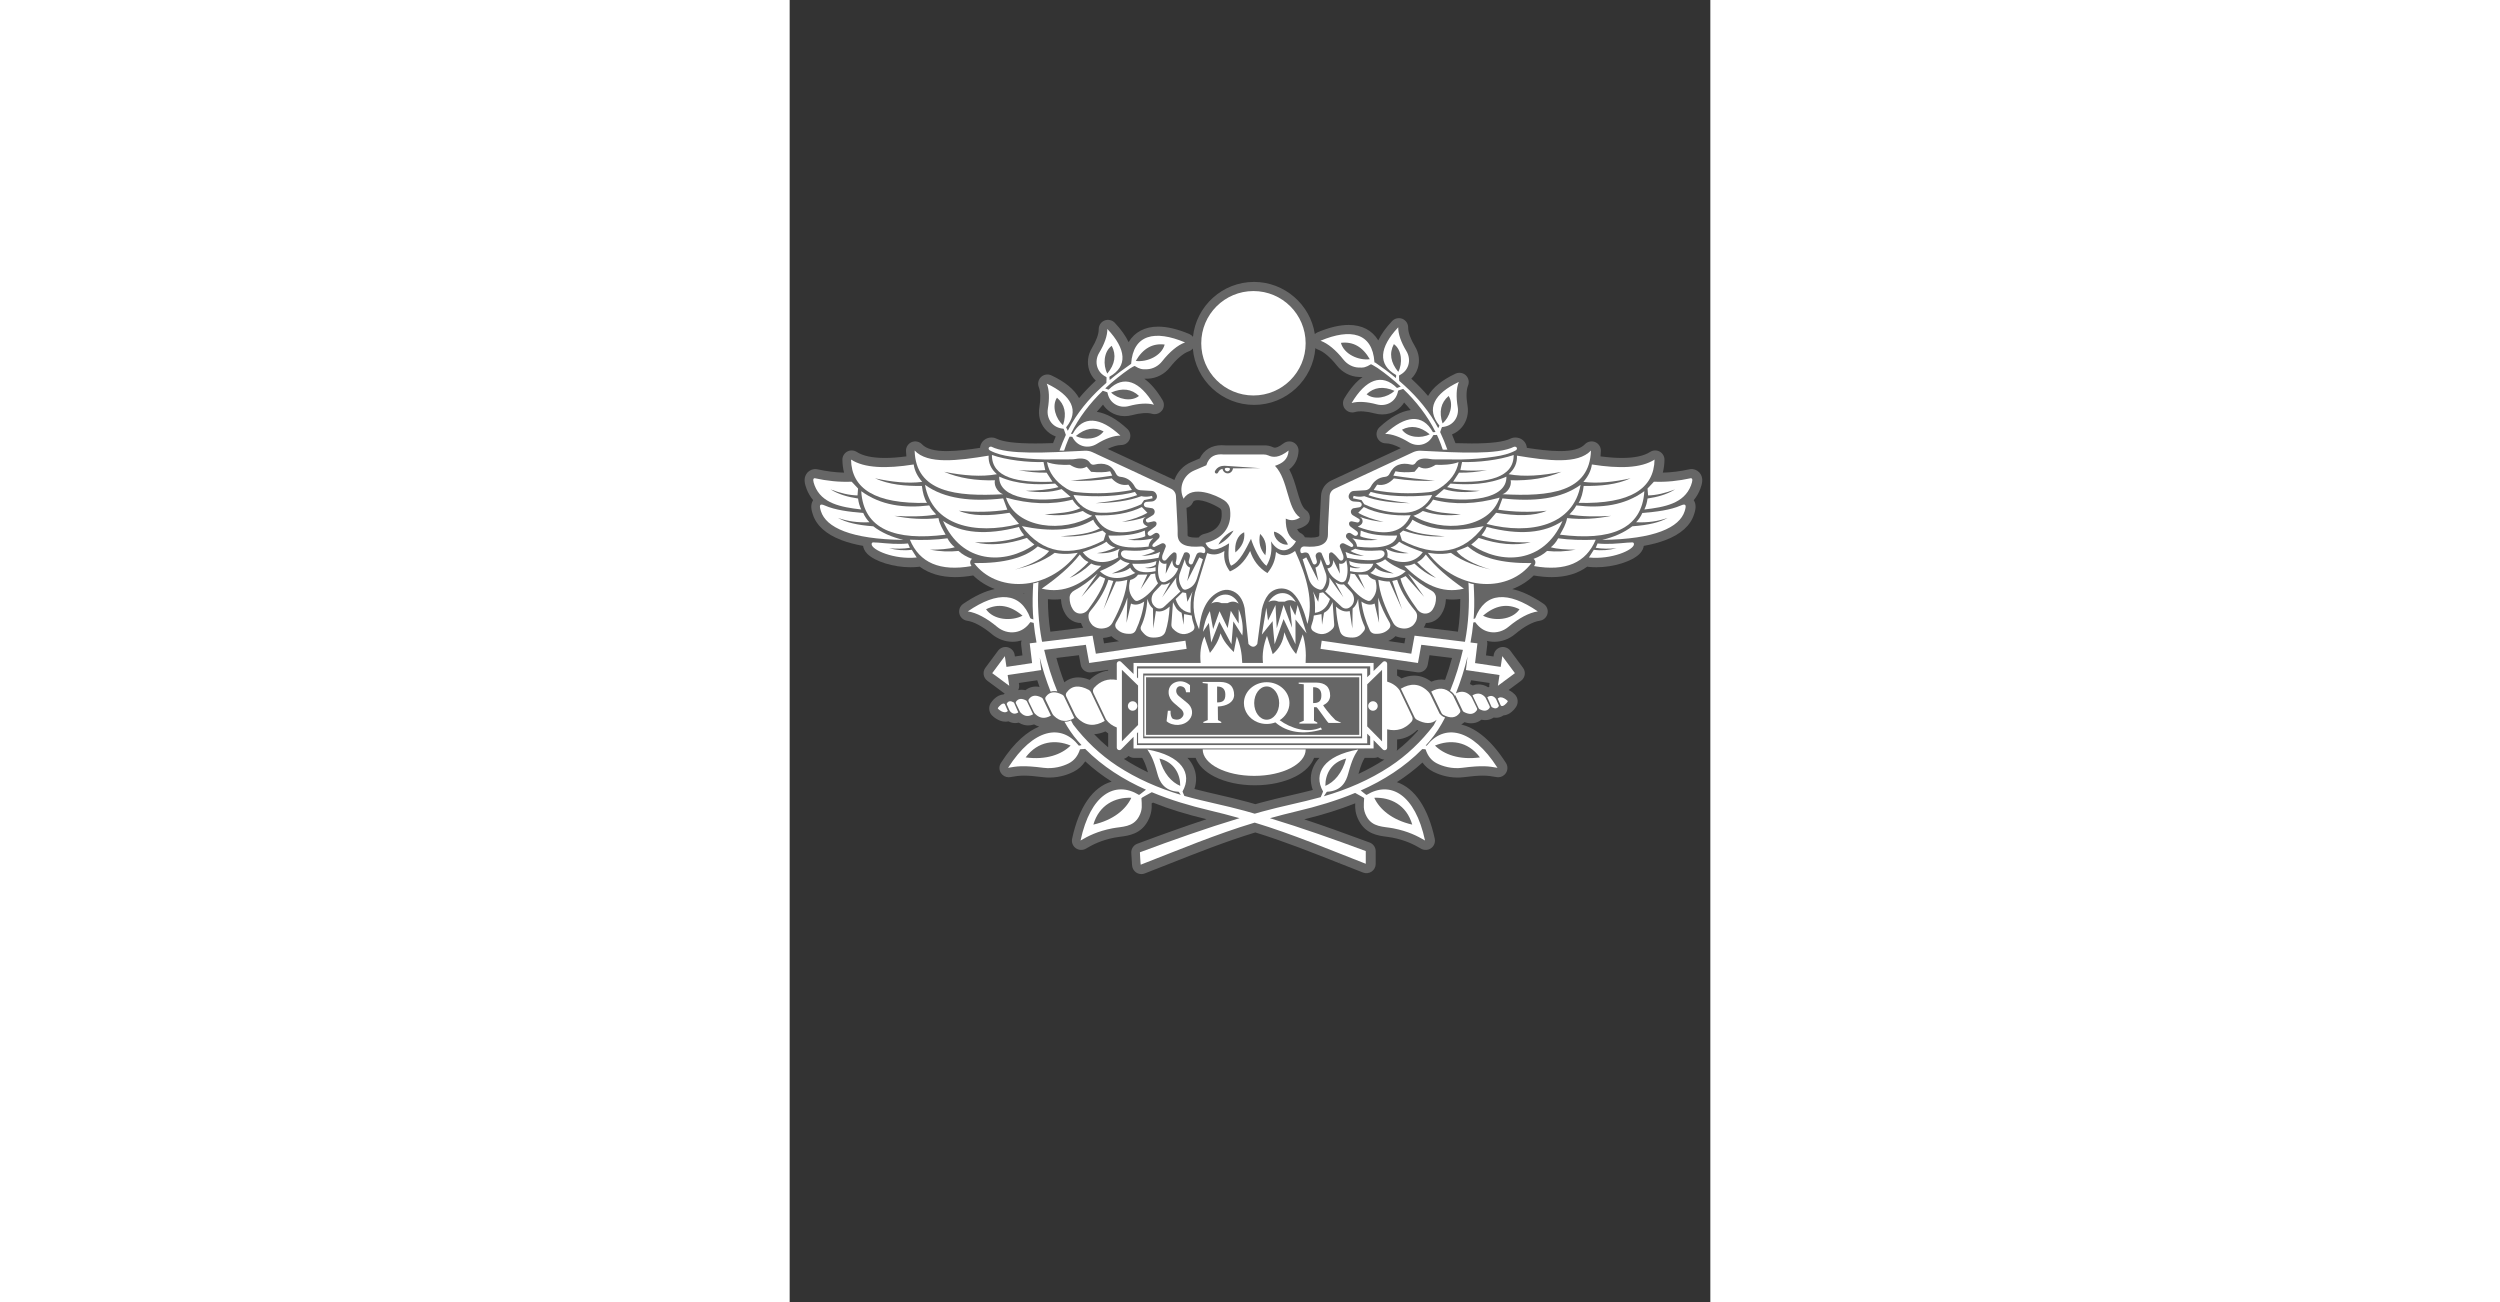 <?xml version="1.0" encoding="UTF-8" standalone="no"?>
<!-- Created with sK1/UniConvertor (http://sk1project.org/) -->

<svg
   width="681.001pt"
   height="354.697pt"
   viewBox="0 0 595.276 841.89"
   fill-rule="evenodd"
   version="1.1"
   id="svg212"
   sodipodi:docname="AdobeStock_229200876.svg"
   inkscape:version="1.1.2 (0a00cf5339, 2022-02-04)"
   xmlns:inkscape="http://www.inkscape.org/namespaces/inkscape"
   xmlns:sodipodi="http://sodipodi.sourceforge.net/DTD/sodipodi-0.dtd"
   xmlns="http://www.w3.org/2000/svg"
   xmlns:svg="http://www.w3.org/2000/svg">
  <rect x="0" y="0" width="595.276" height="841.89" fill="#333333" stroke="none"/>
  <defs
     id="defs216" />
  <sodipodi:namedview
     id="namedview214"
     pagecolor="#ffffff"
     bordercolor="#666666"
     borderopacity="1.0"
     inkscape:pageshadow="2"
     inkscape:pageopacity="0.0"
     inkscape:pagecheckerboard="0"
     inkscape:document-units="pt"
     showgrid="false"
     inkscape:zoom="1.2151231"
     inkscape:cx="354.69658"
     inkscape:cy="681.00097"
     inkscape:window-width="3840"
     inkscape:window-height="2097"
     inkscape:window-x="0"
     inkscape:window-y="41"
     inkscape:window-maximized="1"
     inkscape:current-layer="svg212" />
  <g
     inkscape:groupmode="layer"
     id="layer1"
     inkscape:label="Layer 1" />
  <g
     id="g210"
     transform="translate(-295.741,-1165.145)">
    <g
       id="g208"
       transform="translate(289.131,293.98)">
      <path
         style="fill:#666666;stroke:none"
         d="m 595.614,1177.74 c -1.095,-1.8 -2.953,-2.99 -5.099,-3.27 -0.677,-0.08 -1.372,-0.05 -2.045,0.1 -6.052,1.33 -11.73,2.05 -17.311,2.18 0.66,-2.58 1.021,-5.35 1.075,-8.25 0.041,-2.22 -1.14,-4.27 -3.081,-5.35 -1.906,-1.06 -4.346,-0.98 -6.172,0.2 -4.023,2.59 -10.167,3.91 -18.26,3.91 -4.061,0 -8.716,-0.34 -13.85,-1.02 0.126,-1.16 0.208,-2.34 0.243,-3.52 0.071,-2.48 -1.422,-4.79 -3.717,-5.73 -2.263,-0.93 -5.002,-0.33 -6.666,1.46 -2.753,2.94 -8.011,4.38 -16.072,4.38 -6.838,0 -14.932,-1.1 -21.415,-2.11 -0.018,-0.33 -0.059,-0.65 -0.123,-0.95 -0.717,-3.38 -3.714,-5.73 -7.29,-5.73 -0.403,0 -0.812,0.03 -1.217,0.09 -0.632,0.09 -1.242,0.28 -1.815,0.57 -4.259,2.14 -12.542,3.18 -25.324,3.18 -3.096,0 -6.496,-0.06 -10.373,-0.19 -0.761,-2.02 -1.503,-3.88 -2.253,-5.64 2.527,-1.02 4.695,-2.61 6.459,-4.74 3.143,-3.8 4.446,-8.86 3.577,-13.9 -0.936,-5.43 -0.812,-10.15 0.34,-12.93 0.941,-2.28 0.376,-4.94 -1.405,-6.64 -1.765,-1.68 -4.484,-2.13 -6.696,-1.08 -8.702,4.1 -14.663,8.94 -17.747,14.42 -3.216,-3.78 -6.852,-7.53 -10.835,-11.17 1.901,-1.84 3.289,-4.07 4.131,-6.64 1.536,-4.68 0.897,-9.87 -1.751,-14.24 -2.859,-4.71 -4.467,-9.15 -4.414,-12.16 0.043,-2.46 -1.458,-4.74 -3.735,-5.67 -2.252,-0.91 -4.967,-0.32 -6.629,1.44 -4.05,4.3 -7.055,8.5 -8.958,12.53 -3.945,-6.56 -10.525,-10.01 -19.158,-10.01 -5.821,0 -12.583,1.6 -20.095,4.76 -0.658,0.28 -1.254,0.67 -1.764,1.14 -2.935,-19.12 -19.668,-33.72 -39.275,-33.72 -20.475,0 -37.383,15.56 -39.519,35.48 -0.615,-0.78 -1.42,-1.4 -2.362,-1.8 -7.51,-3.16 -14.271,-4.76 -20.094,-4.76 h -0.001 c -8.633,0 -15.212,3.45 -19.157,10.01 -1.902,-4.03 -4.907,-8.23 -8.958,-12.53 -1.663,-1.76 -4.38,-2.35 -6.629,-1.44 -2.277,0.93 -3.778,3.21 -3.735,5.67 0.054,3.02 -1.555,7.45 -4.413,12.16 -2.65,4.37 -3.289,9.56 -1.753,14.24 0.863,2.63 2.299,4.91 4.276,6.78 -3.98,3.69 -7.608,7.49 -10.812,11.33 -3.034,-5.6 -9.05,-10.55 -17.913,-14.72 -2.212,-1.05 -4.932,-0.6 -6.696,1.08 -1.781,1.7 -2.346,4.36 -1.407,6.63 1.153,2.79 1.277,7.51 0.34,12.94 -0.869,5.03 0.433,10.1 3.573,13.9 1.894,2.28 4.249,3.95 7.011,4.96 -0.58,1.37 -1.147,2.79 -1.718,4.28 -4.379,0.15 -8.133,0.23 -11.456,0.23 -12.78,0 -21.064,-1.04 -25.323,-3.18 -0.571,-0.29 -1.181,-0.48 -1.813,-0.57 -0.407,-0.06 -0.817,-0.09 -1.219,-0.09 -3.575,0 -6.572,2.35 -7.289,5.72 -0.065,0.31 -0.106,0.63 -0.124,0.96 -6.486,1.01 -14.581,2.11 -21.414,2.11 -8.064,0 -13.322,-1.44 -16.074,-4.38 -1.666,-1.79 -4.408,-2.39 -6.667,-1.46 -2.295,0.95 -3.788,3.25 -3.715,5.73 0.034,1.18 0.116,2.36 0.243,3.52 -5.134,0.68 -9.789,1.02 -13.847,1.02 -8.095,0 -14.239,-1.31 -18.262,-3.91 -1.828,-1.18 -4.271,-1.26 -6.173,-0.2 -1.941,1.08 -3.122,3.13 -3.081,5.35 0.054,2.9 0.415,5.67 1.075,8.25 -5.58,-0.13 -11.258,-0.85 -17.312,-2.18 -0.671,-0.15 -1.363,-0.18 -2.045,-0.1 -2.144,0.28 -4.002,1.47 -5.096,3.27 -1.893,3.12 -0.877,6.55 0.252,9.6 1.04,2.69 2.454,5.11 4.21,7.21 -2.112,3.18 -0.925,6.95 -0.279,9 2.313,7.36 8.594,13.03 18.668,16.85 3.981,1.52 8.658,2.76 13.913,3.7 0.196,1.43 0.868,3.29 2.728,5.16 4.915,4.94 16.913,8.66 27.909,8.66 1.702,0 3.396,-0.08 5.037,-0.25 0.287,-0.03 0.577,-0.08 0.865,-0.16 6.125,4.51 13.836,6.79 22.926,6.79 3.641,0 7.584,-0.36 11.726,-1.08 3.884,3.8 8.644,6.79 13.955,8.78 -6.239,1.32 -13.102,4.55 -20.466,9.62 -2.025,1.4 -3.002,3.94 -2.431,6.33 0.57,2.4 2.591,4.23 5.028,4.56 4.288,0.58 10.093,3.72 15.929,8.62 3.829,3.21 8.605,4.98 13.449,4.98 1.077,0 2.157,-0.09 3.211,-0.27 0.89,-0.14 1.758,-0.35 2.604,-0.6 -0.29,0.83 -0.397,1.75 -0.284,2.68 l 0.84,6.98 -4.871,0.72 -0.152,-1.02 c -0.357,-2.41 -2.115,-4.35 -4.477,-4.95 -2.325,-0.58 -4.86,0.34 -6.278,2.25 l -8.166,11.01 c -1.97,2.66 -1.413,6.42 1.243,8.39 l 11.008,8.17 c 0.084,0.07 0.169,0.13 0.256,0.19 -0.271,0.14 -0.535,0.31 -0.793,0.49 -4.543,0.26 -7.596,4.58 -8.174,5.46 -1.223,1.87 -1.417,4.22 -0.518,6.27 0.297,0.68 0.713,1.29 1.236,1.82 0.946,0.96 4.373,4.07 8.715,4.07 0.636,0 1.28,-0.07 1.921,-0.22 1.715,0.92 3.303,1.12 4.362,1.12 0.75,0 1.519,-0.09 2.291,-0.29 2.359,1.49 4.582,1.81 6.063,1.81 1.271,0 2.57,-0.22 3.869,-0.66 1.058,0.63 2.156,1.1 3.285,1.4 -7.202,2.97 -15.847,9.62 -24.748,23.53 -1.282,2.01 -1.259,4.58 0.06,6.56 1.115,1.68 2.982,2.68 4.994,2.68 0.347,0 0.695,-0.03 1.033,-0.09 l 0.435,-0.08 c 2.799,-0.49 5.009,-0.88 8.425,-0.88 3.135,0 7.048,0.32 12.318,1 1.324,0.17 2.683,0.25 4.037,0.25 7.263,0 12.964,-2.35 15.716,-3.76 3.096,-1.58 5.618,-3.84 7.512,-6.72 5.227,4.81 10.842,9.12 17.083,13.11 -12.138,3.41 -21.164,16.39 -25.565,36.91 -0.498,2.33 0.426,4.73 2.354,6.12 1.895,1.37 4.537,1.5 6.552,0.31 4.357,-2.56 9.753,-5.43 18.663,-7.17 1.069,-0.21 2.218,-0.36 3.435,-0.52 5.683,-0.74 13.465,-1.76 17.999,-10.3 2.396,-4.51 2.569,-8.07 2.424,-11.31 l 0.883,-0.48 c 10.24,4.1 21.578,7.61 34.612,10.73 -13.225,4.38 -27.561,9.45 -44.769,15.86 -2.456,0.91 -4.023,3.28 -3.901,5.9 0.399,8.53 0.565,8.96 0.929,9.9 0.579,1.5 1.707,2.68 3.174,3.32 0.766,0.34 1.581,0.51 2.421,0.51 0.748,0 1.48,-0.14 2.173,-0.41 5.058,-1.96 10.207,-4 15.189,-5.97 l 0.105,-0.04 c 18.332,-7.25 37.286,-14.75 56.203,-20.51 18.202,5.61 36.454,12.83 54.108,19.82 l 0.369,-0.93 v 0 l -0.242,0.98 c 5.061,2.01 10.29,4.08 15.426,6.07 1.833,0.72 3.943,0.47 5.562,-0.64 1.634,-1.12 2.611,-2.97 2.611,-4.95 v -8.2 c 0,-2.5 -1.571,-4.76 -3.909,-5.63 -16.205,-6.02 -29.753,-10.83 -42.294,-15 12.333,-3.02 23.138,-6.41 32.939,-10.33 h 0.015 c -0.145,3.24 0.028,6.8 2.426,11.31 4.534,8.54 12.316,9.56 17.998,10.3 1.217,0.16 2.366,0.31 3.436,0.52 8.912,1.74 14.306,4.61 18.663,7.17 2.018,1.19 4.657,1.06 6.552,-0.31 1.929,-1.39 2.852,-3.79 2.353,-6.12 -4.253,-19.83 -12.903,-32.7 -24.492,-36.58 5.969,-3.84 11.52,-8.09 16.539,-12.67 1.824,2.51 4.168,4.51 6.98,5.95 2.752,1.4 8.454,3.76 15.719,3.76 1.354,0 2.712,-0.08 4.036,-0.25 5.269,-0.68 9.184,-1 12.317,-1 3.416,0 5.626,0.39 8.431,0.88 l 0.43,0.08 c 0.339,0.06 0.687,0.09 1.035,0.09 2.012,0 3.879,-1 4.993,-2.68 1.318,-1.98 1.342,-4.55 0.061,-6.56 -10.76,-16.81 -21.145,-22.98 -28.929,-24.9 0.744,-0.41 1.45,-0.9 2.116,-1.48 4.15,1.4 7.976,0.77 10.951,-1.62 2.874,0.67 5.625,0.17 7.892,-1.37 0.554,0.1 1.058,0.15 1.529,0.15 1.704,0 3.337,-0.51 4.74,-1.5 4.547,-0.26 7.599,-4.58 8.176,-5.46 1.233,-1.88 1.422,-4.24 0.506,-6.3 -0.298,-0.67 -0.709,-1.27 -1.224,-1.79 -0.611,-0.62 -2.05,-1.94 -4.036,-2.91 l 8.049,-5.98 c 2.656,-1.97 3.214,-5.73 1.243,-8.39 l -8.166,-11.01 c -1.419,-1.91 -3.978,-2.82 -6.277,-2.25 -2.362,0.6 -4.12,2.54 -4.478,4.94 l -0.151,1.03 -4.871,-0.72 0.84,-6.98 c 0.097,-0.81 0.027,-1.62 -0.196,-2.39 0.499,0.13 1.005,0.23 1.517,0.31 1.053,0.18 2.133,0.27 3.21,0.27 4.843,0 9.619,-1.77 13.449,-4.98 5.835,-4.9 11.641,-8.04 15.93,-8.62 2.436,-0.33 4.457,-2.16 5.028,-4.56 0.571,-2.39 -0.407,-4.93 -2.431,-6.33 -7.323,-5.04 -14.152,-8.26 -20.366,-9.59 5.276,-1.99 10.009,-4.98 13.879,-8.8 4.132,0.71 8.068,1.07 11.705,1.07 9.089,0 16.797,-2.28 22.921,-6.79 0.288,0.08 0.578,0.13 0.867,0.16 1.639,0.17 3.333,0.25 5.036,0.25 10.993,0 22.992,-3.72 27.909,-8.66 1.861,-1.87 2.533,-3.73 2.729,-5.16 5.256,-0.94 9.934,-2.19 13.912,-3.7 10.075,-3.82 16.355,-9.49 18.668,-16.85 0.646,-2.05 1.832,-5.83 -0.279,-9 1.756,-2.1 3.173,-4.53 4.238,-7.29 1.102,-2.97 2.119,-6.39 0.226,-9.52 z m -136.611,136.04 c -0.079,0.52 -0.085,1.05 -0.022,1.57 -0.256,0.05 -0.51,0.1 -0.76,0.16 -2.359,-1.49 -4.583,-1.81 -6.065,-1.81 -1.27,0 -2.566,0.22 -3.86,0.66 -0.611,-0.36 -1.233,-0.68 -1.859,-0.93 0.277,-0.81 0.547,-1.63 0.812,-2.44 l 11.905,1.76 z m -300.785,-59.04 c -0.004,0.12 -0.008,0.25 -0.012,0.38 -0.176,-0.12 -0.353,-0.23 -0.533,-0.35 0.179,-0.01 0.36,-0.02 0.545,-0.03 z m -3.276,59.04 -0.152,-1.03 11.887,-1.76 c 0.446,1.34 0.936,2.75 1.5,4.32 -3.407,-0.68 -6.586,0.08 -9.121,2.11 -0.84,-0.19 -1.67,-0.29 -2.475,-0.29 -0.76,0 -1.506,0.09 -2.229,0.26 0.556,-1.09 0.778,-2.34 0.59,-3.61 z m 119.612,-97.38 c -1.393,0.32 -2.64,1.14 -3.492,2.29 -0.693,0.04 -1.265,0.06 -1.774,0.06 -4.237,0 -5.234,-0.96 -5.255,-0.98 -0.001,0 -0.154,-0.22 -0.152,-1.01 l 0.003,-0.8 c 0.007,-1.37 0.014,-2.78 -0.064,-4.25 l -0.633,-12.17 c 1.777,-0.43 3.274,-1.66 4.035,-3.35 0.179,-0.4 0.335,-0.68 0.458,-0.87 3.356,-2.57 13.099,1.84 17.003,4.42 0.627,0.42 1.049,1.06 1.129,1.71 1.223,9.98 -5.447,13.64 -11.258,14.95 z m -6.978,150.27 c -0.925,-1.96 -2.192,-3.8 -3.779,-5.5 h 5.284 c 1.785,4.76 5.921,8.91 12.009,12.04 7.122,3.67 16.459,5.69 26.292,5.69 9.833,0 19.169,-2.02 26.29,-5.69 6.088,-3.13 10.224,-7.28 12.011,-12.04 h 3.467 c -1.587,1.7 -2.853,3.54 -3.778,5.5 -2.236,4.74 -2.414,10 -0.533,15.26 -4.944,1.29 -9.971,2.45 -14.845,3.58 -6.26,1.44 -12.734,2.94 -19.111,4.7 -1.037,0.29 -2.071,0.59 -3.101,0.89 l -0.033,0.01 c -1.613,-0.47 -3.228,-0.93 -4.848,-1.38 -6.384,-1.77 -12.858,-3.26 -19.12,-4.71 -5.071,-1.17 -10.305,-2.38 -15.453,-3.73 1.641,-5.05 1.387,-10.08 -0.752,-14.62 z m 145.452,-23.26 c -4.359,4.91 -8.961,9.27 -13.917,13.18 0.159,-0.62 0.242,-1.26 0.242,-1.92 v -5.4 c 4.887,-0.39 9.251,-2.45 12.993,-6.14 0.232,0.1 0.458,0.19 0.682,0.28 z m -19.379,-57.79 c 1.745,-0.76 3.32,-1.81 4.679,-3.14 0.275,0.12 0.537,0.21 0.796,0.3 1.903,0.61 3.739,0.9 5.588,0.86 l -0.635,3.5 z m -15.259,75.55 h 6.188 c 0.827,0 1.642,-0.17 2.394,-0.49 1.193,0.93 2.658,1.5 4.165,1.62 -5.198,3.37 -10.828,6.48 -16.771,9.24 1.704,-6.02 2.829,-8.36 4.024,-10.37 z m 20.963,-53.22 v -4 l 13.046,1.9 c 3.261,0.48 6.195,-1.73 6.765,-4.87 l 1.127,-6.19 14.578,1.77 c -1.303,4.85 -2.81,9.6 -4.487,14.16 -2.947,-0.5 -5.883,-0.09 -8.92,1.18 -3.435,-2.59 -7.166,-3.91 -11.098,-3.91 -2.635,0 -5.38,0.61 -8.169,1.82 -0.903,-0.7 -1.855,-1.32 -2.842,-1.86 z m 17.249,-31.06 c 0.588,-0.94 1.045,-1.91 1.382,-2.92 1.171,0 2.329,-0.18 3.439,-0.53 0.36,-0.11 0.735,-0.24 1.126,-0.41 2.128,-0.89 3.964,-2.46 5.308,-4.53 1.916,-2.95 2.941,-6.29 3.054,-9.95 3.137,0.38 6.072,0.35 9.295,-0.1 -0.001,7.39 -0.496,14.33 -1.51,21.13 z m -205.84,67.18 c 0.605,0.47 1.193,0.89 1.777,1.25 v 9.04 c -3.125,-2.61 -6.157,-5.45 -9.051,-8.49 2.361,-0.12 4.801,-0.73 7.274,-1.8 z m -17.108,-49.28 1.126,6.19 c 0.571,3.14 3.523,5.35 6.766,4.87 l 10.993,-1.6 v 0.48 c -4.464,0.58 -8.474,2.6 -11.944,6.02 -2.625,-1.08 -5.065,-1.61 -7.439,-1.61 -3.323,0 -6.391,1.09 -8.954,3.18 -1.972,-5.12 -3.661,-10.3 -5.14,-15.76 z m -18.49,-15.2 c -1.037,-6.78 -1.557,-13.69 -1.585,-21.03 2.95,0.34 5.596,0.33 8.457,-0.01 0.114,3.66 1.14,7 3.055,9.95 1.346,2.07 3.177,3.64 5.299,4.53 0.377,0.16 0.76,0.3 1.138,0.42 1.108,0.34 2.263,0.52 3.434,0.52 0.35,1.05 0.831,2.06 1.453,3.03 z m 34.067,4.04 c 1.495,-0.07 3.036,-0.36 4.59,-0.85 0.258,-0.09 0.52,-0.18 0.798,-0.3 1.423,1.4 3.079,2.49 4.918,3.25 l -9.669,1.41 z m 16.413,76.34 0.051,-0.05 c 1.044,0.81 2.338,1.25 3.675,1.25 h 5.186 c 1.094,1.85 2.184,4.08 3.729,9.34 -5.513,-2.62 -10.75,-5.53 -15.602,-8.68 1.11,-0.38 2.131,-1.02 2.961,-1.86 z m 81.25,-227.02 c 20.843,0 38.061,-16.23 39.624,-36.72 0.517,0.42 1.104,0.75 1.739,0.98 3.549,1.25 7.967,5 12.122,10.26 3.539,4.49 8.721,7.2 14.218,7.42 1.031,0.04 1.744,0.05 2.453,0.03 -4.171,2.99 -8.135,7.63 -11.839,13.85 -1.257,2.12 -1.082,4.84 0.435,6.77 1.145,1.46 2.866,2.3 4.723,2.3 0.592,0 1.178,-0.09 1.748,-0.26 2.791,-0.85 7.665,-0.53 12.907,0.91 1.537,0.42 3.12,0.63 4.706,0.63 3.434,0 6.708,-0.99 9.469,-2.85 1.923,-1.31 3.499,-2.93 4.7,-4.85 1.484,1.6 2.911,3.22 4.263,4.86 -6.3,0.78 -13.083,4.51 -20.196,11.12 -1.801,1.68 -2.399,4.34 -1.488,6.62 0.915,2.29 3.103,3.78 5.572,3.78 h 0.139 c 2.445,0 5.875,1.11 9.595,3.1 l -44.973,20.94 c -3.877,1.81 -6.423,5.58 -6.644,9.85 l -1.042,20.02 c -0.077,1.47 -0.07,2.87 -0.063,4.23 l 0.004,0.82 c 0.002,0.78 -0.151,1.01 -0.163,1.02 -0.039,0.04 -1.009,0.97 -5.244,0.97 -0.987,0 -2.087,-0.06 -3.271,-0.16 -0.211,-0.02 -0.424,-0.03 -0.638,-0.03 -0.575,-1.15 -1.495,-2.09 -2.646,-2.67 -0.544,-0.27 -1.59,-0.8 -2.371,-2.63 1.94,-0.41 3.829,-1.24 5.63,-2.47 1.641,-1.13 2.614,-2.99 2.606,-4.98 -0.007,-1.99 -0.996,-3.84 -2.646,-4.95 -2.519,-1.7 -4.189,-7.47 -5.663,-12.56 -1.264,-4.36 -2.686,-9.27 -5.01,-13.66 3.671,-2.85 5.679,-6.79 5.972,-11.74 0.139,-2.35 -1.117,-4.58 -3.198,-5.67 -2.036,-1.07 -4.667,-0.83 -6.479,0.58 -3.129,2.43 -4.855,2.8 -5.605,2.8 -0.421,0 -0.831,-0.11 -1.371,-0.36 -1.623,-0.76 -3.411,-1.14 -5.316,-1.14 h -25.516 c -0.77,-0.07 -1.527,-0.1 -2.251,-0.1 -6.459,0 -11.457,3.03 -14.117,8.54 l -5.641,2.42 c -4.905,2.1 -8.777,6.17 -10.623,11.18 -0.041,0.11 -0.081,0.23 -0.119,0.34 l -43.112,-20.07 c 3.299,-1.64 6.264,-2.52 8.483,-2.52 h 0.139 c 2.47,0 4.657,-1.48 5.572,-3.78 0.911,-2.28 0.313,-4.94 -1.488,-6.62 -6.962,-6.47 -13.611,-10.18 -19.797,-11.06 1.277,-1.57 2.624,-3.13 4.026,-4.66 1.179,1.8 2.701,3.34 4.539,4.59 2.762,1.86 6.036,2.85 9.468,2.85 1.587,0 3.171,-0.21 4.707,-0.63 5.245,-1.44 10.121,-1.76 12.907,-0.91 0.568,0.17 1.156,0.26 1.748,0.26 1.856,0 3.577,-0.84 4.722,-2.3 1.518,-1.93 1.693,-4.65 0.435,-6.77 -3.703,-6.22 -7.668,-10.86 -11.842,-13.85 0.741,0.02 1.526,0.01 2.457,-0.03 5.497,-0.22 10.68,-2.93 14.219,-7.42 4.153,-5.26 8.571,-9.01 12.12,-10.26 1.029,-0.37 1.918,-1 2.593,-1.81 1.684,20.38 18.807,36.45 39.612,36.45 z"
         id="path4" />
      <g
         id="g206">
        <path
           style="fill:#ffffff;stroke:none"
           d="m 276.559,1228.78 -7.844,25.31 c -2.086,9.31 -0.53,16.98 2.615,23.94 1.154,-11.98 5.086,-20.87 13.641,-24.61 2.144,-0.93 4.531,-1.2 6.776,-0.55 4.938,1.44 7.82,5.45 9.029,11.54 l 2.476,23.12 c 2.031,2.21 3.955,2.56 5.711,0 l 2.958,-22.43 c 0.856,-3.62 2.096,-6.86 4.114,-9.37 3.964,-4.93 11.315,-5.49 15.931,-1.16 4.208,3.94 7.211,10.95 9.401,20.02 4.023,-14.17 -0.155,-30.25 -7.981,-47.19 -4.817,3.71 -9.265,3.42 -12.352,0.59 -0.452,5.38 -1.981,9.3 -5.536,13.72 -5.84,-3.63 -9.315,-8.53 -11.145,-14.31 -3.94,7.72 -8.411,11.22 -13.072,13.21 -2.749,-3.7 -4.242,-7.67 -3.576,-13.21 -3.283,2.19 -6.9,3.04 -11.146,1.38 z"
           id="path6" />
        <path
           style="fill:#ffffff;stroke:none"
           d="m 285.846,1261.11 h 3.922 c 2.974,-1.6 5.178,-0.99 7.155,0.28 -0.844,-1.51 -1.869,-2.82 -3.144,-3.87 -3.189,-2.62 -7.693,-2.54 -10.979,-0.04 -1.453,1.1 -2.601,2.46 -3.627,3.91 2.205,-1.2 4.429,-1.28 6.673,-0.28 z"
           id="path8" />
        <path
           style="fill:#ffffff;stroke:none"
           d="m 326.706,1260.16 c 2.973,-1.61 5.177,-0.99 7.155,0.27 -0.844,-1.5 -1.87,-2.82 -3.144,-3.86 -3.19,-2.62 -7.694,-2.54 -10.979,-0.04 -1.453,1.1 -2.6,2.45 -3.627,3.9 2.204,-1.2 4.428,-1.27 6.673,-0.27 z"
           id="path10" />
        <path
           style="fill:#ffffff;stroke:none"
           d="m 273.806,1279.69 3.853,-5.78 1.514,12.66 5.26,-13.45 7.812,14.55 1.238,-14.73 5.779,9.08 c 0.772,-4.86 0,-11.28 -2.339,-16.92 v 9.22 l -5.091,-8.26 -2.014,11.19 -5.279,-10.91 -4.128,11.56 -2.112,-11.61 c -2.699,4.49 -3.807,8.94 -4.493,13.4 z"
           id="path12" />
        <path
           style="fill:#ffffff;stroke:none"
           d="m 320.177,1287.67 5.779,-16.24 7.704,16.24 v -15.96 l 7.157,8.94 -5.779,-18.31 -1.515,6.75 -3.439,-6.75 1.375,14.73 -5.503,-14.73 -4.404,15.01 -0.825,-15.01 -4.816,10.05 -1.101,-8.25 -2.889,17.33 c 0,0 7.293,-9.21 7.017,-8.66 -0.275,0.55 1.239,14.86 1.239,14.86 z"
           id="path14" />
        <path
           style="fill:#ffffff;stroke:none"
           d="m 340.202,1299.77 c 0.451,-6.4 -0.062,-12.58 -1.863,-18.43 l -4.265,12.66 c -2.95,-3.18 -5.446,-8.05 -7.636,-14.04 -0.693,6.09 -3.365,10.68 -7.5,14.17 l -3.715,-11.83 c -2.338,6.12 -3.176,11.94 -2.592,17.47 h -13.406 c -0.198,-6.06 -1.22,-11.81 -3.54,-17.06 l -1.927,10.05 c -3.345,-3.27 -6.77,-7.15 -8.531,-12.11 -1.395,5.04 -3.921,9.04 -6.88,12.66 l -3.577,-10.6 c -2.438,5.25 -3.028,11 -2.442,17.06 h -43.377 v 7.17 l -8.028,-7.82 c -0.475,-0.46 -1.183,-0.6 -1.794,-0.34 -0.611,0.26 -1.01,0.86 -1.01,1.52 v 10.48 c -5.777,-1.07 -10.664,0.63 -14.653,5.1 -0.818,0.92 -0.99,2.25 -0.46,3.36 l 8.149,17.04 c 1.754,2.5 4.126,4.17 6.964,5.23 v 13.01 c 0,0.66 0.405,1.27 1.025,1.52 0.203,0.09 0.416,0.13 0.625,0.13 0.434,0 0.862,-0.17 1.179,-0.5 l 8.003,-8.12 v 7.54 h 155.207 v -5.39 l 5.948,6.04 c 0.316,0.32 0.743,0.49 1.177,0.49 0.211,0 0.422,-0.04 0.625,-0.12 0.62,-0.26 1.025,-0.86 1.025,-1.53 v -11.86 c 6.241,1.48 11.478,-0.15 15.707,-4.88 0.818,-0.92 0.99,-2.25 0.461,-3.36 l -8.149,-17.05 c -1.968,-2.79 -4.707,-4.57 -8.019,-5.58 v -11.48 c 0,-0.67 -0.397,-1.27 -1.009,-1.52 -0.614,-0.27 -1.319,-0.13 -1.793,0.33 l -5.973,5.83 v -5.24 z m -109.05,2.21 h 150.805 v 5.17 l -1.926,1.88 v -5.68 h -148.15 v 6.45 l -0.729,-0.71 z m 145.576,4.67 v 41.83 H 235.184 v -41.83 z m -155.306,43.84 v -46.27 l 10.459,10.19 v 25.46 z m 160.535,2.4 H 231.152 v -7.58 l 0.729,-0.74 v 7.22 h 148.15 v -6.28 l 1.926,1.96 z m 7.674,-48.61 v 46.27 l -9.6,-9.74 v -27.17 z"
           id="path16" />
        <path
           style="fill:#ffffff;stroke:none"
           d="M 375.995,1307.94 H 235.934 v 39.44 h 140.061 z m -1.1,38.34 h -137.86 v -37.24 h 137.86 z"
           id="path18" />
        <path
           style="fill:#ffffff;stroke:none"
           d="m 265.145,1336.34 c 1.317,-1.66 1.87,-3.52 1.582,-5.58 -0.276,-1.99 -1.41,-3.77 -2.964,-5.04 l -5.511,-4.52 c -0.902,-0.74 -1.57,-1.78 -1.692,-2.94 -0.248,-2.38 1.5,-4.1 3.854,-3.21 1.759,0.56 2.264,2.03 2.477,3.71 h 2.567 v -4.58 c -2.856,-2.45 -6.337,-3.25 -9.813,-1.76 -0.887,0.38 -1.709,0.93 -2.348,1.65 -1.282,1.46 -1.808,3.2 -1.656,5.21 0.186,2.49 1.509,4.75 3.4,6.37 l 4.915,4.21 c 1.967,2.27 1.83,4.3 -0.78,6.06 -1.345,0.69 -2.92,0.77 -4.815,0 -1.208,-1.01 -1.611,-2.84 -1.468,-5.23 h -1.744 l -0.847,6.77 c 1.764,1.67 4.864,2.56 7.48,2.42 2.837,-0.17 5.598,-1.31 7.363,-3.54 z"
           id="path20" />
        <path
           style="fill:#ffffff;stroke:none"
           d="m 276.925,1336.74 -2.843,1.2 v 0.64 h 11.602 v -0.64 l -2.153,-1.2 -0.092,-8.76 c 5.832,-0.32 10.274,-2.66 10.548,-7.29 0,-5.96 -3.267,-8.55 -9.081,-8.62 h -11.283 v 0.73 l 3.302,0.37 z m 6.055,-21.69 c 3.913,-0.08 5.322,2.15 5.32,5.14 0.062,3.98 -1.65,5.13 -5.32,5.13 z"
           id="path22" />
        <path
           style="fill:#ffffff;stroke:none"
           d="m 339.014,1337.17 -2.844,1.19 v 0.64 h 11.601 v -0.64 l -2.153,-1.19 v -8.76 c 0.576,-0.03 1.045,0.07 1.59,0 0.559,-0.08 7.349,10.28 7.872,10.17 0.342,-0.08 7.84,0.09 8.164,0 0.212,-0.06 -3.669,-1.75 -3.669,-1.75 -3.57,-3.35 -8.328,-9.6 -7.958,-9.76 2.601,-1.19 4.292,-3.15 4.458,-5.96 0,-5.96 -3.267,-8.55 -9.081,-8.62 h -11.283 v 0.74 l 3.303,0.36 z m 6.054,-21.69 c 3.912,-0.09 5.322,2.15 5.32,5.13 0.063,3.99 -1.651,5.14 -5.32,5.14 z"
           id="path24" />
        <path
           style="fill:#ffffff;stroke:none"
           d="m 308.912,1338.03 c 1.864,0.78 3.937,1.22 6.123,1.22 1.989,0 3.888,-0.37 5.62,-1.02 7.318,6.41 17.875,8.21 30.114,4.57 l -0.714,-1.26 c -8.805,3.95 -19.465,0.52 -26.62,-4.71 3.822,-2.43 6.322,-6.49 6.322,-11.08 0,-7.46 -6.592,-13.5 -14.722,-13.5 -8.132,0 -14.723,6.04 -14.723,13.5 0,5.45 3.525,10.15 8.6,12.28 z m 6.123,-23.04 c 4.457,0 8.071,4.82 8.071,10.76 0,5.94 -3.614,10.75 -8.071,10.75 -4.459,0 -8.074,-4.81 -8.074,-10.75 0,-5.94 3.615,-10.76 8.074,-10.76 z"
           id="path26" />
        <path
           style="fill:#ffffff;stroke:none"
           d="m 306.474,1126.86 c 18.637,0 33.746,-15.11 33.746,-33.76 0,-18.64 -15.109,-33.75 -33.746,-33.75 -18.638,0 -33.747,15.11 -33.747,33.75 0,18.65 15.109,33.76 33.747,33.76 z"
           id="path28" />
        <path
           style="fill:#ffffff;stroke:none"
           d="m 136.349,1162.52 c 3.836,2.04 8.361,3.16 13.208,3.86 6.871,1.11 14.228,1.68 21.947,1.85 l 16.977,-0.06 c 0.947,0 1.897,-0.06 2.831,-0.23 4.528,-0.81 7.846,-0.15 9.512,2.54 0.569,0.91 1.655,1.36 2.703,1.1 6.572,-1.65 11.381,0.15 14.136,5.94 0.513,1.09 1.537,1.81 2.73,1.92 4.279,0.41 7.394,2.62 9.431,6.5 0.686,1.3 2.056,2.11 3.527,2.19 l 7.441,0.45 c 1.032,0.06 1.993,0.6 2.557,1.47 1.244,1.91 0.853,3.43 -0.707,4.68 -0.507,0.4 -1.142,0.63 -1.791,0.67 l -3.423,0.23 c -0.811,0.06 -1.574,0.58 -1.764,1.37 -0.025,0.11 -0.042,0.22 -0.049,0.33 -0.059,0.91 0.69,1.69 1.596,1.84 l 3.366,0.54 c 0.618,0.03 1.195,0.37 1.593,0.9 0.892,1.22 0.419,2.96 -0.873,3.73 l -4.16,2.49 c -0.649,1.06 0.287,2.38 1.503,2.12 l 3.451,-0.75 c 1.171,0.05 1.72,0.56 1.746,1.45 0.024,0.83 -0.415,1.6 -1.078,2.09 l -4.023,2.98 c -0.372,0.27 -0.642,0.69 -0.677,1.15 v 0.02 c -0.093,1.32 1.351,2.18 2.459,1.47 l 2.079,-1.33 c 1.497,-0.96 3.432,0.26 3.208,2.03 l -0.006,0.04 c -0.061,0.45 -0.298,0.87 -0.624,1.19 l -3.703,3.64 c -0.813,1.39 -0.227,1.84 0.894,1.92 l 4.636,-2.26 c 1.391,-0.68 2.98,0.45 2.794,1.99 l -2.2,5.64 c -0.38,1.61 -0.176,2.64 0.542,3.16 0.653,0.48 1.581,0.23 2.074,-0.41 1.334,-1.73 2.743,-3.24 4.27,-4.41 0.86,-0.65 2.116,-0.15 2.248,0.93 0.221,1.81 -0.007,3.64 -0.535,5.48 0.037,1.69 1.581,2 2.346,1.14 l 3.136,-7.42 c 0.013,-0.03 0.037,-0.06 0.068,-0.08 1.836,-1.16 4.145,0.52 3.605,2.62 l -0.694,2.71 c -0.412,1.92 1.79,3.03 2.619,1.42 l 2.336,-5.52 c 0.21,-0.5 0.561,-0.95 1.046,-1.18 0.92,-0.44 2.007,-0.38 3.229,0.09 0.549,0.22 1.192,-0.07 1.328,-0.64 0.227,-0.95 0.129,-1.82 -0.333,-2.58 -0.455,-0.76 -1.349,-1.12 -2.224,-1.05 -9.064,0.79 -15.213,-0.9 -15.196,-7.82 0.005,-1.57 0.031,-3.15 -0.052,-4.73 l -1.042,-20.01 c -0.106,-2.05 -1.332,-3.86 -3.183,-4.73 l -50.751,-23.63 c -1.562,-0.73 -3.277,-1.06 -4.995,-0.97 -24.802,1.31 -49.8,2.71 -60.402,-2.61 -1.858,-0.28 -2.545,1.72 -0.687,2.54 z"
           id="path30" />
        <path
           style="fill:#ffffff;stroke:none"
           d="m 262.111,1232.77 -3.439,9.63 c -0.8,3.27 -0.096,6.3 1.841,9.12 0.516,0.75 1.461,1.11 2.335,0.85 2.958,-0.86 5.508,-2.62 6.968,-6.81 l 3.99,-12.79 -2.339,-1.24 -7.747,15.22 c -0.014,0.03 -0.057,0.01 -0.049,-0.02 l 1.88,-8.6 c -1.827,-0.53 -3.013,-2.25 -3.44,-5.36 z"
           id="path32" />
        <path
           style="fill:#ffffff;stroke:none"
           d="m 245.6,1233.32 c -1.076,4.67 -1.187,8.92 0.229,12.53 0.588,1.49 2.344,2.16 3.807,1.5 3.775,-1.71 6.682,-4.41 8.209,-8.67 -2.591,-0.26 -3.703,-2.25 -3.852,-5.36 l -4.266,8.8 0.551,-6.6 c -2.181,0.59 -3.66,-0.31 -4.678,-2.2 z"
           id="path34" />
        <path
           style="fill:#ffffff;stroke:none"
           d="m 256.607,1244.55 -9.173,12.84 5.275,-9.79 c -2.339,1.63 -4.073,1.67 -5.551,1.4 l -4.579,4.79 c -2.102,2.2 -2.67,5.59 -1.065,8.18 0.552,0.88 1.272,1.58 2.155,2.1 1.599,0.94 3.632,0.68 4.986,-0.58 l 10.658,-9.95 c -2.419,-2.55 -3.142,-5.6 -2.706,-8.99 z"
           id="path36" />
        <path
           style="fill:#ffffff;stroke:none"
           d="m 236.27,1281.41 c 1.079,1 2.451,1.67 3.912,1.87 1.879,0.25 3.789,0.12 5.729,-0.37 1.717,-0.43 3.124,-1.7 3.685,-3.38 1.51,-4.54 2.352,-10.03 2.7,-16.22 -2.768,2.61 -5.711,3.78 -8.898,2.94 l -1.696,11.28 -0.184,-12.89 c -1.953,-1.61 -2.868,-3.66 -3.578,-6.28 -0.378,6.64 -1.69,12.62 -4.145,17.76 -0.446,0.93 -0.311,2.04 0.311,2.87 0.717,0.94 1.439,1.74 2.164,2.42 z"
           id="path38" />
        <path
           style="fill:#ffffff;stroke:none"
           d="m 262.936,1254.59 -2.339,-0.45 -4.448,4.34 c 1.762,5.42 5.067,8.28 9.723,8.91 -0.121,-4.59 -0.275,-8.62 1.238,-13.85 l -3.347,6.74 z"
           id="path40" />
        <path
           style="fill:#ffffff;stroke:none"
           d="m 267.044,1279.18 c 1.083,-0.75 1.57,-2.12 1.158,-3.37 -0.713,-2.17 -1.455,-4.27 -1.596,-6.67 l -4.976,-0.92 -0.345,6.88 -1.256,-7.71 c -3.513,-1.97 -3.88,-3.71 -5.578,-6.92 l -1.034,14.37 c -0.075,1.03 0.259,2.06 0.962,2.81 3.889,4.17 8.341,4.53 12.665,1.53 z"
           id="path42" />
        <path
           style="fill:#ffffff;stroke:none"
           d="m 227.175,1280.93 c 1.39,-0.09 2.612,-0.91 3.202,-2.17 2.689,-5.74 4.657,-12.15 5.453,-18.66 -2.778,1.91 -5.869,2.65 -8.53,1.29 l -2.89,12.47 0.597,-16.33 c -1.782,5.54 -4.304,10.95 -7.437,16.26 -0.714,1.21 -0.614,2.76 0.318,3.81 2.225,2.52 5.34,3.6 9.287,3.33 z"
           id="path44" />
        <path
           style="fill:#ffffff;stroke:none"
           d="m 231.72,1259.6 c 4.394,-1.53 8.738,-5.81 13.059,-11.33 -1.114,-1.69 -1.693,-3.82 -1.864,-6.28 l -2.82,0.45 -6.562,9.63 4.362,-9.44 -6.055,0.09 c -1.156,1.75 -2.845,2.89 -5.045,3.44 -1.528,5.16 -0.617,9.46 2.726,12.91 0.571,0.59 1.427,0.8 2.199,0.53 z"
           id="path46" />
        <path
           style="fill:#ffffff;stroke:none"
           d="m 144.65,1190.71 c -2.594,-0.69 -6.27,-4.81 -5.304,-9.02 -12.26,0.34 -23.292,-1.35 -32.855,-5.48 12.367,2.45 23.983,3.43 34.122,1.55 -3.803,-3.28 -5.594,-7.28 -5.361,-12 -20.132,3.31 -39.411,5.72 -47.842,-3.31 0.788,26.95 26.59,29.92 57.24,28.26 z"
           id="path48" />
        <path
           style="fill:#ffffff;stroke:none"
           d="m 171.848,1175.11 -1.101,-5.23 c -9.906,0.35 -23.941,-1.23 -33.366,-4.54 -0.047,14.75 16.503,18.1 39.145,17.27 l -3.783,-5.84 c -6.012,0.14 -12.059,-0.51 -18.129,-1.66 5.297,0.39 10.883,0.53 17.234,0 z"
           id="path50" />
        <path
           style="fill:#ffffff;stroke:none"
           d="m 213.814,1175.87 c -3.328,0.78 -7.557,0.79 -12.314,0.34 l -2.821,-3.3 c -3.78,2.15 -7.357,0.99 -10.87,-1.24 -4.266,0.28 -10.595,-0.07 -14.791,-1.72 1.08,6.45 5.242,12.59 12.824,17.27 1.928,1.19 4.106,1.92 6.362,2.16 12.259,1.3 24.153,0.77 35.714,-1.4 l -2.27,-3.44 c -4.571,0.8 -7.972,-0.99 -10.802,-4.06 -9.214,1.39 -18.044,1.92 -26.417,1.44 9.153,-0.84 18.104,-1.89 26.762,-3.23 z"
           id="path52" />
        <path
           style="fill:#ffffff;stroke:none"
           d="m 229.844,1189.22 c -9.768,2.82 -24.836,3.57 -39.703,1.99 0.313,0.99 0.685,1.59 1.471,2.78 3.552,5.39 9.645,8.49 16.088,8.7 9.346,0.29 18.055,-1.71 26.273,-5.49 l 1.789,-2.69 5.503,-1.17 -0.344,-1.58 c -2.389,0.64 -4.71,0.75 -6.948,0.21 -8.196,3.15 -18.384,4.31 -29.515,4.54 10.968,-1.37 20.827,-2.94 26.832,-5.23 z"
           id="path54" />
        <path
           style="fill:#ffffff;stroke:none"
           d="m 234.317,1198.99 c -8.239,4.12 -18.925,5.89 -30.341,5.29 4.899,11.43 15.757,13.35 30.754,8.67 l 3.44,-1.24 c -0.754,-0.44 -1.468,-0.82 -2.082,-1.34 -1.572,-1.32 -1.311,-3.73 0.471,-4.75 0.182,-0.1 0.374,-0.21 0.578,-0.3 -5.125,1.78 -10.349,2.9 -15.685,3.3 6.597,-1.49 12.228,-3.39 16.443,-5.91 z"
           id="path56" />
        <path
           style="fill:#ffffff;stroke:none"
           d="m 236.243,1214.19 c -6.26,2.75 -13.416,3.51 -23.53,3.23 1.652,7.71 13.779,8.64 25.938,7.16 0.143,-1.98 1.146,-3.8 3.096,-5.44 -5.313,1.42 -10.84,1.63 -16.512,1.04 4.56,-0.56 9.103,-1.12 11.352,-2.34 z"
           id="path58" />
        <path
           style="fill:#ffffff;stroke:none"
           d="m 239.821,1225.95 c -4.958,1.45 -8.634,1.5 -14.501,1.15 -1.357,-0.09 -3.249,-0.46 -4.247,1.06 -0.643,0.97 -1.754,8.41 24.01,3.66 l 0.998,-3.8 c -3.756,1.77 -7.757,2.53 -11.936,2.54 3.55,-0.88 6.855,-1.84 8.77,-3.16 z"
           id="path60" />
        <path
           style="fill:#ffffff;stroke:none"
           d="m 243.742,1233.92 c -5.572,2.08 -10.033,1.81 -15.617,1.74 1.887,5.52 7.51,6.37 15.067,4.8 v -2.6 c -2.675,0.81 -4.939,0.9 -6.88,0.41 2.891,-0.19 5.425,-0.67 6.948,-2 z"
           id="path62" />
        <path
           style="fill:#ffffff;stroke:none"
           d="m 230.102,1241.59 c -0.765,-0.31 -2.397,-1.56 -3.353,-3.39 -2.577,2.37 -6.935,3.3 -11.834,3.79 4.621,-1.79 8.827,-3.83 11.55,-6.75 -2.068,-0.21 -3.951,-0.96 -5.977,-2.47 -3.195,3.03 -7.97,5.46 -13.277,7.69 4.837,4.97 13.196,6.28 22.891,1.13 z"
           id="path64" />
        <path
           style="fill:#ffffff;stroke:none"
           d="m 211.573,1276.98 c 1.584,-0.51 2.913,-1.64 3.709,-3.1 5.422,-9.94 8.817,-19.28 9.61,-27.84 -2.597,0.74 -5.055,1.17 -7.293,1.1 0,0 -6.897,15.26 -8.084,18.02 1.034,-2.78 6.364,-18.36 6.364,-18.36 -1.207,-0.29 -2.229,-0.53 -3.166,-0.76 -1.877,5.96 -5.289,12.49 -11.699,20.15 -0.748,0.89 -1.195,2.02 -1.191,3.18 0.01,3.02 1.344,4.7 2.641,6.12 2.608,2.16 5.66,2.59 9.109,1.49 z"
           id="path66" />
        <path
           style="fill:#ffffff;stroke:none"
           d="m 192.296,1267.41 c 0.192,0.08 0.387,0.16 0.585,0.22 2.525,0.78 5.258,-0.32 6.815,-2.45 4.942,-6.79 9.224,-13.51 10.886,-19.96 l -3.371,-1.58 c 0,0 -10.977,12.24 -11.965,13.45 0.923,-1.28 10.45,-15.1 10.45,-15.1 -5.053,4.59 -10.117,8.36 -15.191,11.05 -1.712,0.91 -2.879,2.64 -2.899,4.57 -0.028,2.8 0.658,5.32 2.097,7.54 0.636,0.98 1.515,1.81 2.593,2.26 z"
           id="path68" />
        <path
           style="fill:#ffffff;stroke:none"
           d="m 219.113,1231.53 c -0.474,-1.76 -0.243,-3.61 0.893,-5.58 -5.031,2.69 -9.942,3.19 -14.714,2.83 3.517,-0.44 7.327,-1.41 11.81,-3.61 -2.442,-0.6 -4.265,-1.94 -5.695,-3.76 -3.875,2.66 -9.165,4.43 -15.274,6.75 4.541,6.5 13.594,8.78 22.98,3.37 z"
           id="path70" />
        <path
           style="fill:#ffffff;stroke:none"
           d="m 208.07,1237.02 c -3.282,-0.22 -4.218,-0.41 -6.501,-1.5 -4.1,3.91 -8.672,7.15 -13.964,9.35 4.628,-3.22 8.847,-6.6 12.218,-10.31 -1.996,-0.74 -3.871,-2.35 -5.615,-4.89 -6.121,7.97 -14.763,15.2 -24.63,22.08 14.421,3.56 26.636,-2.95 38.492,-14.73 z"
           id="path72" />
        <path
           style="fill:#ffffff;stroke:none"
           d="m 209.596,1220.61 1.467,-4.59 -2.201,-1.83 c -11.009,3.67 -18.313,4.06 -26.969,3.76 11.562,-0.98 18.942,-1.83 25.318,-5.14 -1.229,-0.96 -3.468,-3.36 -4.311,-5.65 -11.971,7.37 -27.819,7.95 -46.142,4.19 13.304,17.89 31.043,20.54 52.838,9.26 z"
           id="path74" />
        <path
           style="fill:#ffffff;stroke:none"
           d="m 189.507,1194.19 c -13.653,3.58 -28.035,2.92 -43.023,-1.28 6.421,20.18 37.426,22.93 55.773,11.74 -2.086,-0.64 -4.128,-1.66 -6.124,-3.12 -8.165,2.71 -16.368,3.42 -24.606,2.2 8.823,-0.71 16.879,-1.02 23.025,-4.02 -1.664,-1.1 -3.689,-3.17 -5.045,-5.52 z"
           id="path76" />
        <path
           style="fill:#ffffff;stroke:none"
           d="m 188.245,1192.41 -5.803,-5.01 c -7.656,2.37 -15.409,2.29 -23.206,1.11 7.244,-0.15 14.4,-0.61 21.189,-2.39 l -2.202,-2.29 c -11.646,0.93 -24.497,0.7 -36.142,-4.5 -0.429,14.84 25.243,17.09 46.164,13.08 z"
           id="path78" />
        <path
           style="fill:#ffffff;stroke:none"
           d="m 192.9,1228.57 c -0.008,-0.17 -7.369,1.72 -14.937,0.03 -7.844,5.93 -17.948,8.94 -25.722,10.84 11.313,-3.34 19.263,-7.98 22.13,-12.06 -3.977,-1.33 -7.338,-2.94 -7.338,-2.94 -8.172,7.3 -21.675,11.04 -41.141,10.8 13.689,18.44 46.781,19.69 67.008,-6.67 z"
           id="path80" />
        <path
           style="fill:#ffffff;stroke:none"
           d="m 164.831,1223.27 c -0.886,-0.61 -3.627,-2.98 -4.816,-4.33 -12.489,4.2 -23.768,5.25 -33.712,2.82 12.953,0.41 23.682,-1.01 31.923,-4.49 -0.409,-0.6 -2.408,-2.8 -3.371,-5.42 -21.122,5.57 -37.323,4.07 -49.053,-3.85 12.08,27.68 39.765,28.57 59.029,15.27 z"
           id="path82" />
        <path
           style="fill:#ffffff;stroke:none"
           d="m 94.107,1184.61 c 4.601,26.2 32.196,32.66 60.817,25.31 l -6.192,-7.21 c -13.161,2.16 -24.548,2.28 -32.701,-1.32 10.931,1.12 21.35,0.83 31.325,-0.68 l -2.706,-7.3 c -20.423,2.28 -37.967,0.36 -50.543,-8.8 z"
           id="path84" />
        <path
           style="fill:#ffffff;stroke:none"
           d="m 124.515,1232.49 c -3.367,-1.21 -6.316,-2.88 -8.737,-5.11 -5.855,0.67 -12.017,0.35 -18.438,-0.81 6.253,-0.04 11.944,-0.38 16.03,-1.58 -1.957,-1.52 -3.528,-3.46 -4.747,-5.78 -7.357,1.03 -15.498,1.28 -24.286,0.9 6.258,15.04 19.601,20.64 39.835,17.06 -1.147,-1.81 -1.2,-3.4 0.343,-4.68 z"
           id="path86" />
        <path
           style="fill:#ffffff;stroke:none"
           d="m 52.897,1188.73 c 1.454,24.81 22.13,32.24 54.556,28.14 -1.839,-3.35 -3.96,-6.82 -4.609,-10.73 -9.551,1.04 -19.043,0.5 -28.483,-1.44 9.813,0.59 19.633,0.47 26.97,-0.9 -1.652,-1.83 -3.011,-3.08 -4.472,-5.85 -16.151,1.95 -31.303,0 -43.962,-9.22 z"
           id="path88" />
        <path
           style="fill:#ffffff;stroke:none"
           d="m 95.413,1196.3 c -1.774,-2.63 -2.829,-6.91 -3.303,-10.94 -10.936,0.1 -21.172,-0.78 -30.34,-4.95 10.828,2.38 21.154,3.51 30.547,2.32 -3.019,-3.46 -4.95,-7.19 -5.504,-11.26 -17.735,2.82 -31.916,2.39 -40.522,-3.17 0.347,18.75 15.446,28.83 49.121,28 z"
           id="path90" />
        <path
           style="fill:#ffffff;stroke:none"
           d="m 52.897,1200.57 c -1.077,-2.13 -1.751,-4.57 -2.064,-7.09 -6.632,-0.96 -12.716,-2.72 -17.819,-5.91 6.267,2.42 12.121,3.8 17.476,3.92 l 0.343,-4.48 -4.128,-4.4 c -8.073,0.35 -16.044,-0.53 -23.942,-2.27 -1.289,0.16 -1.101,1.78 0,4.75 4.489,11.62 16.951,13.97 30.134,15.48 z"
           id="path92" />
        <path
           style="fill:#ffffff;stroke:none"
           d="m 60.67,1211.44 c -10.442,-0.73 -17.92,-2.59 -22.841,-5.44 6.006,2.17 12.743,3.19 20.365,2.82 -1.319,-1.34 -3.134,-3.79 -3.99,-5.98 -9.082,-0.76 -18.094,-1.86 -24.889,-4.85 -3.466,-1.53 -3.662,-0.04 -2.493,3.68 3.285,10.44 19.127,18.14 53.354,18.57 -7.608,-1.81 -14.164,-4.69 -19.505,-8.8 z"
           id="path94" />
        <path
           style="fill:#ffffff;stroke:none"
           d="m 70.853,1225.61 c 4.84,0.42 9.421,0.45 13.485,-0.27 l -1.203,-2.79 c -6.86,0.66 -12.481,0.05 -19.645,-0.57 -1.799,0.16 -3.902,-0.84 -3.885,1.02 -0.017,3.71 14.568,10.11 29.135,8.61 l -3.164,-4.97 c -5.014,0.66 -9.91,0.21 -14.723,-1.03 z"
           id="path96" />
        <path
           style="fill:#ffffff;stroke:none"
           d="m 192.666,1335.38 c 5.695,5.68 11.615,5.42 17.658,1.9 l -8.881,-18.54 c -0.31,-0.65 -0.809,-1.19 -1.443,-1.53 -6.137,-3.26 -11.022,-2.94 -14.377,1.76 -0.523,0.73 -0.584,1.7 -0.193,2.51 l 5.642,11.67 c 0.401,0.82 0.942,1.58 1.594,2.23 z"
           id="path98" />
        <path
           style="fill:#ffffff;stroke:none"
           d="m 177.478,1333.98 c 4.263,4.25 8.691,4.05 13.213,1.42 l -6.645,-13.88 c -0.232,-0.48 -0.605,-0.89 -1.079,-1.14 -4.592,-2.44 -8.248,-2.2 -10.758,1.31 -0.392,0.55 -0.437,1.28 -0.145,1.88 l 4.223,8.73 c 0.299,0.62 0.705,1.19 1.191,1.68 z"
           id="path100" />
        <path
           style="fill:#ffffff;stroke:none"
           d="m 165.318,1332.73 c 3.29,3.28 6.711,3.13 10.203,1.1 l -5.132,-10.72 c -0.178,-0.37 -0.467,-0.69 -0.833,-0.89 -3.546,-1.88 -6.37,-1.7 -8.309,1.02 -0.301,0.42 -0.336,0.98 -0.11,1.45 l 3.26,6.74 c 0.231,0.48 0.544,0.92 0.921,1.3 z"
           id="path102" />
        <path
           style="fill:#ffffff;stroke:none"
           d="m 156.129,1332.12 c 2.544,2.54 5.188,2.42 7.885,0.85 l -3.966,-8.28 c -0.137,-0.29 -0.361,-0.53 -0.643,-0.68 -2.741,-1.46 -4.922,-1.31 -6.42,0.78 -0.235,0.33 -0.261,0.76 -0.086,1.13 l 2.519,5.21 c 0.179,0.37 0.421,0.7 0.711,0.99 z"
           id="path104" />
        <path
           style="fill:#ffffff;stroke:none"
           d="m 151.374,1325.26 c -1.824,-1.06 -3.274,-0.95 -4.27,0.57 -0.156,0.24 -0.174,0.55 -0.057,0.81 l 1.676,3.79 c 0.118,0.27 0.279,0.51 0.473,0.72 1.691,1.84 3.448,1.76 5.243,0.62 l -2.637,-6.01 c -0.092,-0.21 -0.241,-0.39 -0.428,-0.5 z"
           id="path106" />
        <path
           style="fill:#ffffff;stroke:none"
           d="m 145.483,1326.2 c -1.306,-0.76 -3.447,1.51 -4.163,2.61 -0.111,0.17 -0.123,0.39 -0.041,0.58 0,0 3.922,3.96 6.405,1.48 l -1.892,-4.32 c -0.066,-0.15 -0.172,-0.28 -0.309,-0.35 z"
           id="path108" />
        <path
           style="fill:#ffffff;stroke:none"
           d="m 228.364,1324.56 c -1.693,0 -3.064,1.37 -3.064,3.06 0,1.7 1.371,3.07 3.064,3.07 1.691,0 3.063,-1.37 3.063,-3.07 0,-1.69 -1.372,-3.06 -3.063,-3.06 z"
           id="path110" />
        <path
           style="fill:#ffffff;stroke:none"
           d="m 173.554,1135.45 c -0.553,3.19 0.217,6.54 2.284,9.05 1.828,2.2 4.377,3.56 7.825,3.87 0.206,0.02 0.985,2.56 1.518,4 -1.515,3.29 -2.867,6.69 -4.105,10.14 0.217,-0.02 0.433,-0.03 0.661,-0.03 0.387,0 0.753,0.03 1.11,0.07 0.35,-0.04 0.711,-0.07 1.092,-0.07 0.045,0 0.086,0 0.13,0 0.819,-2.42 1.685,-4.83 2.696,-7.17 0.266,-0.62 0.559,-1.21 0.837,-1.82 0.87,0.01 1.712,0.03 1.774,0.15 1.567,3.08 3.78,4.94 6.508,5.82 3.091,0.99 6.487,0.45 9.249,-1.25 5.539,-3.42 11.032,-5.44 15.342,-5.4 -13.056,-12.13 -24.237,-13.2 -30.863,-1.14 -0.048,0.09 -0.54,0.03 -1.158,-0.03 5.133,-10.5 12.288,-19.74 20.603,-27.83 0.942,0.36 2.985,0.87 3.026,1.09 0.636,3.4 2.235,5.81 4.607,7.41 2.688,1.82 6.098,2.26 9.228,1.4 6.275,-1.71 12.116,-2.11 16.241,-0.86 -9.115,-15.32 -19.543,-19.49 -29.297,-9.78 -0.112,0.12 -1.215,-0.43 -2.221,-0.78 4.977,-4.68 10.34,-8.95 15.922,-12.83 1.511,-0.92 2.97,-1.76 3.104,-1.68 3.393,2.07 4.636,2.27 8.017,2.13 3.829,-0.16 7.38,-2.13 9.753,-5.14 4.758,-6.03 10.03,-10.51 14.829,-12.21 -19.405,-8.16 -33.562,-5.28 -34.87,13.85 0,0 -0.004,0 -0.004,0 -4.762,3.28 -9.422,6.75 -13.867,10.48 -0.075,-1.01 -0.267,-2.09 -0.136,-2.16 12.015,-6.72 10.861,-17.89 -1.37,-30.86 0.076,4.32 -1.909,9.82 -5.283,15.39 -1.683,2.77 -2.193,6.17 -1.182,9.26 0.893,2.72 2.77,4.92 5.868,6.46 0.165,0.08 0.02,2.19 -0.035,3.73 -8.67,7.56 -16.407,16.13 -22.28,26.09 -0.94,1.59 -1.816,3.23 -2.647,4.89 -0.442,-1 -1.163,-2.15 -1.058,-2.27 8.728,-10.65 3.57,-20.63 -12.555,-28.22 1.646,3.98 1.812,9.83 0.707,16.25 z m 36.029,14.62 c -3.705,5.29 -12.48,5.83 -17.929,2.98 6.04,-5.06 12.017,-6.03 17.929,-2.98 z m 22.894,-22.91 c -5.044,4.03 -13.617,2.08 -18.043,-2.19 7.218,-3.15 13.228,-2.4 18.043,2.19 z m 16.595,-33.22 c -1.965,7.37 -11.478,11.53 -18.681,10.58 4.652,-8.06 10.885,-11.56 18.681,-10.58 z m -34.233,0.81 c 3.096,5.89 2.164,11.87 -2.844,17.95 -2.893,-5.43 -2.418,-14.21 2.844,-17.95 z m -35.392,33.54 c 5.035,4.35 6.356,10.26 3.916,17.75 -4.679,-4 -7.445,-12.35 -3.916,-17.75 z"
           id="path112" />
        <path
           style="fill:#ffffff;stroke:none"
           d="m 337.226,1225.53 c -0.462,0.76 -0.561,1.63 -0.334,2.58 0.136,0.57 0.78,0.86 1.329,0.64 1.222,-0.47 2.309,-0.53 3.228,-0.09 0.485,0.23 0.837,0.68 1.048,1.18 l 2.335,5.52 c 0.83,1.61 3.031,0.5 2.619,-1.42 l -0.694,-2.71 c -0.54,-2.1 1.769,-3.78 3.604,-2.62 0.031,0.02 0.055,0.05 0.068,0.08 l 3.136,7.42 c 0.765,0.86 2.309,0.55 2.348,-1.14 -0.53,-1.84 -0.758,-3.67 -0.536,-5.48 0.133,-1.08 1.387,-1.58 2.248,-0.93 1.527,1.17 2.937,2.68 4.271,4.41 0.492,0.64 1.421,0.89 2.072,0.41 0.718,-0.52 0.924,-1.55 0.544,-3.16 l -2.202,-5.64 c -0.185,-1.54 1.405,-2.67 2.794,-1.99 l 4.637,2.26 c 1.121,-0.08 1.706,-0.53 0.894,-1.92 l -3.704,-3.64 c -0.324,-0.32 -0.563,-0.74 -0.624,-1.19 l -0.005,-0.04 c -0.223,-1.77 1.711,-2.99 3.207,-2.03 l 2.079,1.33 c 1.11,0.71 2.552,-0.15 2.461,-1.47 l -0.002,-0.02 c -0.035,-0.46 -0.304,-0.88 -0.675,-1.15 l -4.024,-2.98 c -0.662,-0.49 -1.102,-1.26 -1.079,-2.09 0.026,-0.89 0.575,-1.4 1.746,-1.45 l 3.453,0.75 c 1.214,0.26 2.15,-1.06 1.501,-2.12 l -4.16,-2.49 c -1.292,-0.77 -1.765,-2.51 -0.872,-3.73 0.397,-0.53 0.975,-0.87 1.593,-0.9 l 3.365,-0.54 c 0.907,-0.15 1.657,-0.93 1.597,-1.84 -0.008,-0.11 -0.023,-0.22 -0.05,-0.33 -0.188,-0.79 -0.952,-1.31 -1.762,-1.37 l -3.425,-0.23 c -0.648,-0.04 -1.282,-0.27 -1.79,-0.67 -1.56,-1.25 -1.951,-2.77 -0.707,-4.68 0.563,-0.87 1.525,-1.41 2.558,-1.47 l 7.439,-0.45 c 1.472,-0.08 2.842,-0.89 3.528,-2.19 2.037,-3.88 5.152,-6.09 9.432,-6.5 1.191,-0.11 2.216,-0.83 2.731,-1.92 2.754,-5.79 7.562,-7.59 14.133,-5.94 1.049,0.26 2.134,-0.19 2.705,-1.1 1.665,-2.69 4.983,-3.35 9.512,-2.54 0.932,0.17 1.882,0.23 2.83,0.23 l 16.977,0.06 c 7.718,-0.17 15.076,-0.74 21.946,-1.85 4.848,-0.7 9.372,-1.82 13.209,-3.86 1.858,-0.82 1.172,-2.82 -0.688,-2.54 -10.602,5.32 -35.6,3.92 -60.4,2.61 -1.72,-0.09 -3.435,0.24 -4.996,0.97 l -50.75,23.63 c -1.853,0.87 -3.079,2.68 -3.185,4.73 l -1.042,20.01 c -0.082,1.58 -0.055,3.16 -0.051,4.73 0.017,6.92 -6.133,8.61 -15.195,7.82 -0.876,-0.07 -1.771,0.29 -2.225,1.05 z"
           id="path114" />
        <path
           style="fill:#ffffff;stroke:none"
           d="m 340.639,1231.53 -2.339,1.24 3.99,12.79 c 1.462,4.19 4.012,5.95 6.969,6.81 0.873,0.26 1.819,-0.1 2.334,-0.85 1.937,-2.82 2.642,-5.85 1.842,-9.12 l -3.44,-9.63 c -0.427,3.11 -1.613,4.83 -3.439,5.36 l 1.882,8.6 c 0.006,0.03 -0.037,0.05 -0.052,0.02 z"
           id="path116" />
        <path
           style="fill:#ffffff;stroke:none"
           d="m 354.261,1238.68 c 1.528,4.26 4.435,6.96 8.211,8.67 1.461,0.66 3.217,-0.01 3.805,-1.5 1.417,-3.61 1.307,-7.86 0.23,-12.53 -1.018,1.89 -2.498,2.79 -4.678,2.2 l 0.55,6.6 -4.265,-8.8 c -0.15,3.11 -1.261,5.1 -3.853,5.36 z"
           id="path118" />
        <path
           style="fill:#ffffff;stroke:none"
           d="m 368.438,1264.07 c 0.882,-0.52 1.602,-1.22 2.154,-2.1 1.605,-2.59 1.038,-5.98 -1.064,-8.18 l -4.58,-4.79 c -1.478,0.27 -3.211,0.23 -5.551,-1.4 l 5.275,9.79 -9.172,-12.84 c 0.436,3.39 -0.287,6.44 -2.706,8.99 l 10.658,9.95 c 1.354,1.26 3.388,1.52 4.986,0.58 z"
           id="path120" />
        <path
           style="fill:#ffffff;stroke:none"
           d="m 366.196,1282.91 c 1.94,0.49 3.849,0.62 5.728,0.37 1.461,-0.2 2.833,-0.87 3.914,-1.87 0.724,-0.68 1.446,-1.48 2.162,-2.42 0.624,-0.83 0.758,-1.94 0.313,-2.87 -2.455,-5.14 -3.768,-11.12 -4.146,-17.76 -0.711,2.62 -1.626,4.67 -3.577,6.28 l -0.184,12.89 -1.697,-11.28 c -3.187,0.84 -6.129,-0.33 -8.898,-2.94 0.348,6.19 1.189,11.68 2.701,16.22 0.559,1.68 1.968,2.95 3.684,3.38 z"
           id="path122" />
        <path
           style="fill:#ffffff;stroke:none"
           d="m 348.344,1260.28 -3.348,-6.74 c 1.515,5.23 1.36,9.26 1.239,13.85 4.657,-0.63 7.961,-3.49 9.723,-8.91 l -4.449,-4.34 -2.339,0.45 z"
           id="path124" />
        <path
           style="fill:#ffffff;stroke:none"
           d="m 357.727,1277.65 c 0.704,-0.75 1.038,-1.78 0.964,-2.81 l -1.036,-14.37 c -1.697,3.21 -2.064,4.95 -5.578,6.92 l -1.255,7.71 -0.345,-6.88 -4.977,0.92 c -0.141,2.4 -0.883,4.5 -1.596,6.67 -0.41,1.25 0.075,2.62 1.158,3.37 4.324,3 8.776,2.64 12.665,-1.53 z"
           id="path126" />
        <path
           style="fill:#ffffff;stroke:none"
           d="m 384.932,1280.93 c 3.948,0.27 7.062,-0.81 9.287,-3.33 0.931,-1.05 1.033,-2.6 0.317,-3.81 -3.132,-5.31 -5.655,-10.72 -7.435,-16.26 l 0.596,16.33 -2.89,-12.47 c -2.662,1.36 -5.753,0.62 -8.531,-1.29 0.797,6.51 2.766,12.92 5.453,18.66 0.592,1.26 1.813,2.08 3.203,2.17 z"
           id="path128" />
        <path
           style="fill:#ffffff;stroke:none"
           d="m 380.387,1259.6 c 0.772,0.27 1.629,0.06 2.199,-0.53 3.343,-3.45 4.253,-7.75 2.725,-12.91 -2.197,-0.55 -3.889,-1.69 -5.045,-3.44 l -6.053,-0.09 4.361,9.44 -6.563,-9.63 -2.818,-0.45 c -0.173,2.46 -0.75,4.59 -1.866,6.28 4.322,5.52 8.665,9.8 13.06,11.33 z"
           id="path130" />
        <path
           style="fill:#ffffff;stroke:none"
           d="m 505.617,1176.21 c -9.564,4.13 -20.597,5.82 -32.856,5.48 0.965,4.21 -2.709,8.33 -5.305,9.02 30.65,1.66 56.453,-1.31 57.24,-28.26 -8.431,9.03 -27.71,6.62 -47.841,3.31 0.232,4.72 -1.559,8.72 -5.362,12 10.14,1.88 21.756,0.89 34.124,-1.55 z"
           id="path132" />
        <path
           style="fill:#ffffff;stroke:none"
           d="m 435.58,1182.61 c 22.643,0.83 39.193,-2.52 39.147,-17.27 -9.426,3.31 -23.46,4.89 -33.368,4.54 l -1.101,5.23 c 6.352,0.53 11.938,0.39 17.234,0 -6.068,1.15 -12.115,1.8 -18.127,1.66 z"
           id="path134" />
        <path
           style="fill:#ffffff;stroke:none"
           d="m 386.458,1184.54 -2.27,3.44 c 11.562,2.17 23.457,2.7 35.716,1.4 2.254,-0.24 4.432,-0.97 6.36,-2.16 7.583,-4.68 11.744,-10.82 12.825,-17.27 -4.196,1.65 -10.526,2 -14.792,1.72 -3.512,2.23 -7.09,3.39 -10.87,1.24 l -2.82,3.3 c -4.757,0.45 -8.986,0.44 -12.315,-0.34 l -1.377,2.82 c 8.659,1.34 17.609,2.39 26.763,3.23 -8.373,0.48 -17.204,-0.05 -26.418,-1.44 -2.83,3.07 -6.23,4.86 -10.802,4.06 z"
           id="path136" />
        <path
           style="fill:#ffffff;stroke:none"
           d="m 371.185,1191.76 -0.343,1.58 5.503,1.17 1.79,2.69 c 8.217,3.78 16.925,5.78 26.272,5.49 6.442,-0.21 12.536,-3.31 16.087,-8.7 0.786,-1.19 1.159,-1.79 1.472,-2.78 -14.868,1.58 -29.935,0.83 -39.704,-1.99 l -1.445,2.06 c 6.004,2.29 15.864,3.86 26.831,5.23 -11.131,-0.23 -21.317,-1.39 -29.513,-4.54 -2.239,0.54 -4.56,0.43 -6.95,-0.21 z"
           id="path138" />
        <path
           style="fill:#ffffff;stroke:none"
           d="m 373.937,1211.71 3.44,1.24 c 14.997,4.68 25.855,2.76 30.753,-8.67 -11.416,0.6 -22.101,-1.17 -30.34,-5.29 l -3.577,3.72 c 4.213,2.52 9.844,4.42 16.442,5.91 -5.336,-0.4 -10.561,-1.52 -15.686,-3.3 0.204,0.09 0.397,0.2 0.578,0.3 1.784,1.02 2.044,3.43 0.472,4.75 -0.614,0.52 -1.329,0.9 -2.082,1.34 z"
           id="path140" />
        <path
           style="fill:#ffffff;stroke:none"
           d="m 370.36,1219.14 c 1.95,1.64 2.953,3.46 3.096,5.44 12.159,1.48 24.286,0.55 25.937,-7.16 -10.114,0.28 -17.268,-0.48 -23.529,-3.23 l -0.344,3.65 c 2.249,1.22 6.791,1.78 11.352,2.34 -5.672,0.59 -11.2,0.38 -16.512,-1.04 z"
           id="path142" />
        <path
           style="fill:#ffffff;stroke:none"
           d="m 367.024,1231.82 c 25.764,4.75 24.653,-2.69 24.01,-3.66 -0.999,-1.52 -2.891,-1.15 -4.248,-1.06 -5.867,0.35 -9.543,0.3 -14.501,-1.15 l -3.092,1.45 c 1.915,1.32 5.219,2.28 8.769,3.16 -4.178,-0.01 -8.18,-0.77 -11.937,-2.54 z"
           id="path144" />
        <path
           style="fill:#ffffff;stroke:none"
           d="m 368.914,1237.86 v 2.6 c 7.558,1.57 13.181,0.72 15.068,-4.8 -5.584,0.07 -10.045,0.34 -15.618,-1.74 l 0.482,2.35 c 1.524,1.33 4.059,1.81 6.948,2 -1.941,0.49 -4.205,0.4 -6.88,-0.41 z"
           id="path146" />
        <path
           style="fill:#ffffff;stroke:none"
           d="m 404.896,1240.46 c -5.306,-2.23 -10.082,-4.66 -13.278,-7.69 -2.026,1.51 -3.909,2.26 -5.977,2.47 2.723,2.92 6.93,4.96 11.55,6.75 -4.899,-0.49 -9.257,-1.42 -11.834,-3.79 -0.956,1.83 -2.588,3.08 -3.352,3.39 9.694,5.15 18.053,3.84 22.891,-1.13 z"
           id="path148" />
        <path
           style="fill:#ffffff;stroke:none"
           d="m 400.534,1276.98 c 3.449,1.1 6.5,0.67 9.11,-1.49 1.295,-1.42 2.629,-3.1 2.64,-6.12 0.004,-1.16 -0.443,-2.29 -1.191,-3.18 -6.41,-7.66 -9.823,-14.19 -11.7,-20.15 -0.936,0.23 -1.958,0.47 -3.166,0.76 0,0 5.332,15.58 6.366,18.36 -1.188,-2.76 -8.086,-18.02 -8.086,-18.02 -2.237,0.07 -4.695,-0.36 -7.292,-1.1 0.793,8.56 4.189,17.9 9.609,27.84 0.797,1.46 2.126,2.59 3.71,3.1 z"
           id="path150" />
        <path
           style="fill:#ffffff;stroke:none"
           d="m 419.225,1267.63 c 0.199,-0.06 0.394,-0.14 0.586,-0.22 1.078,-0.45 1.957,-1.28 2.593,-2.26 1.439,-2.22 2.127,-4.74 2.096,-7.54 -0.02,-1.93 -1.185,-3.66 -2.898,-4.57 -5.075,-2.69 -10.137,-6.46 -15.192,-11.05 0,0 9.528,13.82 10.451,15.1 -0.989,-1.21 -11.965,-13.45 -11.965,-13.45 l -3.37,1.58 c 1.66,6.45 5.943,13.17 10.885,19.96 1.557,2.13 4.29,3.23 6.814,2.45 z"
           id="path152" />
        <path
           style="fill:#ffffff;stroke:none"
           d="m 415.973,1228.16 c -6.107,-2.32 -11.398,-4.09 -15.273,-6.75 -1.431,1.82 -3.253,3.16 -5.695,3.76 4.483,2.2 8.292,3.17 11.811,3.61 -4.773,0.36 -9.685,-0.14 -14.716,-2.83 1.136,1.97 1.368,3.82 0.895,5.58 9.385,5.41 18.437,3.13 22.978,-3.37 z"
           id="path154" />
        <path
           style="fill:#ffffff;stroke:none"
           d="m 442.528,1251.75 c -9.867,-6.88 -18.508,-14.11 -24.629,-22.08 -1.744,2.54 -3.618,4.15 -5.615,4.89 3.371,3.71 7.59,7.09 12.218,10.31 -5.291,-2.2 -9.864,-5.44 -13.964,-9.35 -2.283,1.09 -3.219,1.28 -6.502,1.5 11.856,11.78 24.071,18.29 38.492,14.73 z"
           id="path156" />
        <path
           style="fill:#ffffff;stroke:none"
           d="m 455.348,1211.35 c -18.321,3.76 -34.17,3.18 -46.139,-4.19 -0.846,2.29 -3.085,4.69 -4.313,5.65 6.376,3.31 13.756,4.16 25.319,5.14 -8.658,0.3 -15.962,-0.09 -26.969,-3.76 l -2.202,1.83 1.468,4.59 c 21.795,11.28 39.533,8.63 52.836,-9.26 z"
           id="path158" />
        <path
           style="fill:#ffffff;stroke:none"
           d="m 465.622,1192.91 c -14.988,4.2 -29.369,4.86 -43.021,1.28 -1.357,2.35 -3.382,4.42 -5.045,5.52 6.146,3 14.2,3.31 23.024,4.02 -8.238,1.22 -16.44,0.51 -24.607,-2.2 -1.994,1.46 -4.037,2.48 -6.123,3.12 18.347,11.19 49.351,8.44 55.772,-11.74 z"
           id="path160" />
        <path
           style="fill:#ffffff;stroke:none"
           d="m 433.883,1183.83 -2.2,2.29 c 6.788,1.78 13.944,2.24 21.189,2.39 -7.798,1.18 -15.552,1.26 -23.208,-1.11 l -5.803,5.01 c 20.922,4.01 46.594,1.76 46.164,-13.08 -11.643,5.2 -24.496,5.43 -36.142,4.5 z"
           id="path162" />
        <path
           style="fill:#ffffff;stroke:none"
           d="m 486.216,1235.24 c -19.468,0.24 -32.971,-3.5 -41.141,-10.8 0,0 -3.363,1.61 -7.339,2.94 2.867,4.08 10.816,8.72 22.13,12.06 -7.774,-1.9 -17.879,-4.91 -25.721,-10.84 -7.569,1.69 -14.929,-0.2 -14.939,-0.03 20.227,26.36 53.319,25.11 67.01,6.67 z"
           id="path164" />
        <path
           style="fill:#ffffff;stroke:none"
           d="m 506.305,1208 c -11.73,7.92 -27.931,9.42 -49.053,3.85 -0.964,2.62 -2.962,4.82 -3.371,5.42 8.241,3.48 18.97,4.9 31.922,4.49 -9.943,2.43 -21.222,1.38 -33.711,-2.82 -1.19,1.35 -3.929,3.72 -4.815,4.33 19.262,13.3 46.947,12.41 59.028,-15.27 z"
           id="path166" />
        <path
           style="fill:#ffffff;stroke:none"
           d="m 518,1184.61 c -12.576,9.16 -30.12,11.08 -50.544,8.8 l -2.706,7.3 c 9.975,1.51 20.395,1.8 31.326,0.68 -8.154,3.6 -19.541,3.48 -32.701,1.32 l -6.192,7.21 c 28.62,7.35 56.218,0.89 60.817,-25.31 z"
           id="path168" />
        <path
           style="fill:#ffffff;stroke:none"
           d="m 503.484,1219.21 c -1.22,2.32 -2.791,4.26 -4.747,5.78 4.085,1.2 9.777,1.54 16.03,1.58 -6.42,1.16 -12.583,1.48 -18.439,0.81 -2.421,2.23 -5.368,3.9 -8.737,5.11 1.543,1.28 1.491,2.87 0.345,4.68 20.232,3.58 33.575,-2.02 39.833,-17.06 -8.787,0.38 -16.928,0.13 -24.285,-0.9 z"
           id="path170" />
        <path
           style="fill:#ffffff;stroke:none"
           d="m 559.209,1188.73 c -12.658,9.22 -27.81,11.17 -43.96,9.22 -1.463,2.77 -2.82,4.02 -4.472,5.85 7.337,1.37 17.156,1.49 26.968,0.9 -9.439,1.94 -18.93,2.48 -28.482,1.44 -0.649,3.91 -2.77,7.38 -4.609,10.73 32.425,4.1 53.102,-3.33 54.555,-28.14 z"
           id="path172" />
        <path
           style="fill:#ffffff;stroke:none"
           d="m 550.335,1180.41 c -9.166,4.17 -19.403,5.05 -30.34,4.95 -0.471,4.03 -1.527,8.31 -3.302,10.94 33.677,0.83 48.775,-9.25 49.122,-28 -8.606,5.56 -22.787,5.99 -40.522,3.17 -0.554,4.07 -2.485,7.8 -5.505,11.26 9.394,1.19 19.72,0.06 30.547,-2.32 z"
           id="path174" />
        <path
           style="fill:#ffffff;stroke:none"
           d="m 589.343,1180.34 c -7.897,1.74 -15.867,2.62 -23.941,2.27 l -4.128,4.4 0.345,4.48 c 5.354,-0.12 11.208,-1.5 17.473,-3.92 -5.101,3.19 -11.184,4.95 -17.818,5.91 -0.312,2.52 -0.986,4.96 -2.065,7.09 13.183,-1.51 25.647,-3.86 30.134,-15.48 1.102,-2.97 1.29,-4.59 0,-4.75 z"
           id="path176" />
        <path
           style="fill:#ffffff;stroke:none"
           d="m 582.792,1197.99 c -6.795,2.99 -15.808,4.09 -24.889,4.85 -0.856,2.19 -2.669,4.64 -3.991,5.98 7.623,0.37 14.359,-0.65 20.365,-2.82 -4.921,2.85 -12.399,4.71 -22.84,5.44 -5.341,4.11 -11.897,6.99 -19.506,8.8 34.228,-0.43 50.07,-8.13 53.355,-18.57 1.168,-3.72 0.972,-5.21 -2.494,-3.68 z"
           id="path178" />
        <path
           style="fill:#ffffff;stroke:none"
           d="m 548.616,1221.98 c -7.164,0.62 -12.784,1.23 -19.643,0.57 l -1.204,2.79 c 4.065,0.72 8.645,0.69 13.485,0.27 -4.813,1.24 -9.71,1.69 -14.723,1.03 l -3.164,4.97 c 14.567,1.5 29.151,-4.9 29.136,-8.61 0.015,-1.86 -2.085,-0.86 -3.887,-1.02 z"
           id="path180" />
        <path
           style="fill:#ffffff;stroke:none"
           d="m 429.14,1333.34 c 4.592,2.44 8.248,2.2 10.759,-1.32 0.39,-0.54 0.437,-1.27 0.144,-1.88 l -4.223,-8.73 c -0.299,-0.62 -0.704,-1.18 -1.192,-1.67 -4.261,-4.25 -8.691,-4.06 -13.213,-1.42 l 6.645,13.87 c 0.233,0.49 0.606,0.9 1.08,1.15 z"
           id="path182" />
        <path
           style="fill:#ffffff;stroke:none"
           d="m 459.123,1328.92 c 0.233,-0.32 0.26,-0.76 0.084,-1.12 l -2.518,-5.21 c -0.179,-0.37 -0.421,-0.71 -0.712,-1 -2.543,-2.54 -5.185,-2.42 -7.884,-0.85 l 3.965,8.28 c 0.138,0.29 0.361,0.54 0.644,0.69 2.741,1.45 4.922,1.31 6.421,-0.79 z"
           id="path184" />
        <path
           style="fill:#ffffff;stroke:none"
           d="m 462.912,1322.56 c -1.691,-1.84 -3.45,-1.75 -5.244,-0.61 l 2.636,6.01 c 0.093,0.21 0.242,0.39 0.43,0.5 1.822,1.05 3.273,0.95 4.268,-0.57 0.157,-0.24 0.174,-0.56 0.058,-0.82 l -1.675,-3.78 c -0.12,-0.27 -0.28,-0.52 -0.473,-0.73 z"
           id="path186" />
        <path
           style="fill:#ffffff;stroke:none"
           d="m 464.423,1322.85 1.891,4.31 c 0.066,0.15 0.174,0.28 0.309,0.36 1.306,0.76 3.448,-1.52 4.164,-2.61 0.111,-0.17 0.125,-0.4 0.041,-0.59 0,0 -3.922,-3.95 -6.405,-1.47 z"
           id="path188" />
        <path
           style="fill:#ffffff;stroke:none"
           d="m 383.744,1330.69 c 1.691,0 3.063,-1.37 3.063,-3.07 0,-1.69 -1.372,-3.06 -3.063,-3.06 -1.693,0 -3.064,1.37 -3.064,3.06 0,1.7 1.371,3.07 3.064,3.07 z"
           id="path190" />
        <path
           style="fill:#ffffff;stroke:none"
           d="m 449.945,1273.49 c 2.634,3.73 5.872,5.73 9.598,6.35 4.22,0.7 8.546,-0.65 11.824,-3.4 6.57,-5.51 13.346,-9.2 18.977,-9.96 -19.344,-13.34 -34.13,-12.6 -40.467,4.4 -0.041,0.11 -0.473,0.28 -1.053,0.49 0.079,-1.01 0.151,-2.01 0.209,-3.02 0.375,-6.55 0.195,-13.04 -0.175,-19.55 -1.306,-0.08 -2.433,-0.42 -3.368,-0.96 0.049,0.98 0.1,1.97 0.143,2.96 0.496,11.58 -0.122,23.21 -2.301,34.79 -0.035,0.19 -0.099,0.36 -0.135,0.55 l -32.555,-3.97 -2.117,11.65 -57.917,-8.41 -0.765,5.27 62.998,9.14 2.139,-11.76 26.932,3.28 c -2.088,9.07 -4.796,17.94 -8.307,26.52 1.384,0.69 2.401,1.79 3.055,3.09 0.034,0.02 0.069,0.04 0.102,0.06 0.055,-0.14 0.108,-0.28 0.162,-0.41 l 4.793,10.01 c 0.179,0.37 0.469,0.69 0.834,0.88 3.546,1.89 6.37,1.7 8.308,-1.01 0.301,-0.43 0.338,-0.99 0.111,-1.46 l -3.261,-6.74 c -0.23,-0.48 -0.544,-0.91 -0.921,-1.29 -3.042,-3.04 -6.198,-3.13 -9.418,-1.52 3.07,-7.75 5.581,-15.7 7.523,-23.78 l -1.048,8.71 21.704,3.21 -1.031,6.96 11.009,-8.17 -8.167,-11.01 -1.031,6.96 -16.583,-2.46 1.538,-12.77 -4.472,-0.54 c 0.769,-4.28 1.403,-8.57 1.809,-12.91 0.659,-0.17 1.234,-0.31 1.324,-0.18 z m 28.565,-8.39 c -4.816,7.02 -16.373,7.84 -23.592,4.15 7.898,-6.74 15.761,-8.1 23.592,-4.15 z"
           id="path192" />
        <path
           style="fill:#ffffff;stroke:none"
           d="m 364.67,1103.67 c 2.373,3.01 5.924,4.98 9.752,5.14 3.383,0.14 4.625,-0.06 8.018,-2.13 0.17,-0.1 2.448,1.26 4.283,2.4 5.234,3.66 10.267,7.67 14.971,12.03 -1.06,0.34 -2.329,0.98 -2.45,0.86 -9.754,-9.71 -20.182,-5.54 -29.296,9.78 4.124,-1.25 9.965,-0.85 16.241,0.86 3.13,0.86 6.54,0.42 9.227,-1.4 2.374,-1.61 3.972,-4.01 4.607,-7.42 0.045,-0.24 2.504,-0.83 3.266,-1.18 8.428,8.08 15.684,17.35 20.922,27.87 -0.86,0.08 -1.654,0.2 -1.715,0.09 -6.628,-12.07 -17.809,-10.99 -30.865,1.14 4.311,-0.04 9.804,1.98 15.342,5.4 2.762,1.7 6.158,2.24 9.25,1.25 2.73,-0.88 4.94,-2.74 6.508,-5.82 0.077,-0.16 1.344,-0.14 2.382,-0.16 0.36,0.77 0.728,1.53 1.066,2.31 1.013,2.35 1.879,4.75 2.696,7.18 0.045,0 0.086,-0.01 0.131,-0.01 0.381,0 0.742,0.03 1.092,0.08 0.356,-0.05 0.723,-0.08 1.11,-0.08 0.227,0 0.444,0.02 0.661,0.04 -1.392,-3.88 -2.921,-7.7 -4.675,-11.38 0.497,-1.43 1.076,-3.24 1.249,-3.25 3.449,-0.31 5.997,-1.67 7.825,-3.87 2.07,-2.51 2.837,-5.86 2.285,-9.06 -1.106,-6.41 -0.94,-12.26 0.708,-16.24 -16.126,7.59 -21.283,17.57 -12.556,28.22 0.084,0.1 -0.364,0.86 -0.773,1.67 -0.668,-1.29 -1.36,-2.56 -2.095,-3.81 -6.061,-10.28 -14.116,-19.07 -23.125,-26.8 -0.06,-1.52 -0.183,-3.42 -0.027,-3.5 3.097,-1.54 4.974,-3.74 5.867,-6.47 1.011,-3.08 0.502,-6.48 -1.181,-9.25 -3.373,-5.57 -5.358,-11.07 -5.282,-15.39 -12.231,12.97 -13.385,24.14 -1.371,30.86 0.122,0.07 -0.039,1.01 -0.12,1.96 -4.318,-3.57 -8.828,-6.91 -13.429,-10.05 -0.043,0.06 -0.078,0.11 -0.116,0.16 -0.211,-0.2 -0.339,-0.34 -0.343,-0.4 -1.307,-19.12 -15.465,-22 -34.87,-13.84 4.8,1.7 10.071,6.18 14.83,12.21 z m 14.96,22.39 c 4.814,-4.59 10.824,-5.34 18.043,-2.19 -4.427,4.27 -12.999,6.22 -18.043,2.19 z m 22.893,22.91 c 5.912,-3.05 11.89,-2.08 17.931,2.98 -5.45,2.85 -14.225,2.31 -17.931,-2.98 z m 30.138,-21.78 c 3.527,5.4 0.761,13.75 -3.916,17.74 -2.441,-7.49 -1.119,-13.4 3.916,-17.74 z m -35.392,-33.54 c 5.26,3.74 5.737,12.52 2.843,17.95 -5.009,-6.08 -5.94,-12.06 -2.843,-17.95 z m -15.553,9.77 c -7.202,0.95 -16.717,-3.21 -18.681,-10.58 7.795,-0.98 14.03,2.52 18.681,10.58 z"
           id="path194" />
        <path
           style="fill:#ffffff;stroke:none"
           d="m 418.545,1353.24 c -0.048,0.06 -0.321,0.02 -0.717,-0.06 0.777,-0.84 1.546,-1.69 2.302,-2.56 4.169,-4.8 7.43,-10.04 10.272,-15.56 -1.492,-0.47 -2.647,-1.37 -3.469,-2.49 -0.028,0.06 -0.059,0.12 -0.089,0.17 -0.042,-0.17 -0.09,-0.34 -0.168,-0.5 l -5.642,-11.67 c -0.401,-0.83 -0.942,-1.59 -1.594,-2.24 -5.695,-5.68 -11.613,-5.41 -17.656,-1.9 l 8.88,18.55 c 0.31,0.64 0.809,1.19 1.443,1.53 5.253,2.79 9.585,2.94 12.829,-0.01 -0.624,1.2 -1.257,2.4 -1.902,3.6 -8.011,10.45 -17.354,19.45 -28.406,26.72 -13.023,8.57 -27.669,14.85 -42.627,19.17 0.621,-0.84 1.792,-2.92 2.012,-2.9 9.742,-0.48 12.463,-7.05 13.712,-11.65 2.651,-9.78 4.251,-12.15 6.503,-15.69 -22.223,3.96 -29.325,15.47 -22.749,27.15 0.072,0.13 -0.821,2.03 -1.529,3.68 -12.528,3.47 -25.346,5.86 -37.887,9.33 -1.583,0.44 -3.158,0.9 -4.738,1.36 -2.145,-0.62 -4.29,-1.25 -6.444,-1.85 -12.914,-3.57 -26.124,-5.99 -39.008,-9.64 -0.024,0 -0.046,-0.01 -0.07,-0.02 -0.618,-1.4 -1.235,-2.75 -1.176,-2.86 6.578,-11.68 -0.526,-23.19 -22.748,-27.15 2.251,3.54 3.851,5.91 6.503,15.69 1.249,4.6 3.969,11.17 13.711,11.65 0.159,-0.01 0.809,1.06 1.394,1.98 -14.45,-4.31 -28.57,-10.45 -41.172,-18.74 -11.051,-7.27 -20.394,-16.27 -28.405,-26.72 -0.48,-0.89 -0.944,-1.79 -1.414,-2.69 -1.021,0.55 -2.242,0.88 -3.677,0.88 -0.191,0 -0.372,-0.02 -0.557,-0.03 2.433,4.35 5.199,8.5 8.552,12.36 0.827,0.95 1.668,1.88 2.52,2.79 -0.929,0.23 -1.689,0.43 -1.773,0.32 -11.195,-14.27 -29.269,-11.36 -45.73,14.37 5.596,-0.98 9.385,-1.75 22.976,0 6.407,0.82 12.449,-0.95 16.259,-2.9 3.362,-1.72 5.84,-4.61 7.22,-8.96 0.104,-0.32 2.759,-0.17 3.367,-0.41 11.366,11.46 24.834,19.93 39.341,26.4 -1.928,1.41 -4.319,3.51 -4.503,3.39 -15.486,-9.45 -31.395,-0.39 -37.8,29.48 4.899,-2.88 10.868,-6 20.554,-7.88 6.34,-1.24 13.446,-0.53 17.283,-7.75 2.339,-4.4 1.754,-7.19 1.521,-11.75 -0.013,-0.26 4.1,-2.4 6.703,-3.86 12.066,5.04 24.769,8.79 37.525,11.8 6.439,1.52 12.838,3.19 19.2,4.98 -21.733,6.56 -43.126,14.14 -64.407,22.06 0,0 0.353,7.56 0.53,8.02 24.264,-9.43 48.717,-19.74 73.68,-27.2 24.32,7.35 48.164,17.42 71.824,26.62 v -8.21 c -20.475,-7.61 -41.057,-14.9 -61.949,-21.26 5.808,-1.62 11.643,-3.13 17.513,-4.52 12.764,-3.01 25.476,-6.77 37.548,-11.82 2.557,1.42 5.854,3.16 5.841,3.39 -0.231,4.56 -0.817,7.35 1.522,11.75 3.838,7.22 10.943,6.51 17.284,7.75 9.685,1.88 15.653,5 20.553,7.88 -6.406,-29.87 -22.313,-38.93 -37.8,-29.48 -0.162,0.1 -2.025,-1.5 -3.782,-2.85 14.694,-6.54 28.325,-15.13 39.791,-26.79 0.967,0.04 2.128,0.05 2.196,0.26 1.379,4.35 3.857,7.24 7.22,8.96 3.809,1.95 9.852,3.72 16.258,2.9 13.591,-1.75 17.38,-0.98 22.978,0 -16.462,-25.73 -34.537,-28.64 -45.732,-14.37 z m -52.135,8.36 c -2.538,9.62 -7.922,15.36 -13.447,17.68 -0.04,-7.67 3.863,-15.27 13.447,-17.68 z m -120.714,0 c 9.584,2.41 13.488,10.01 13.447,17.68 -5.524,-2.32 -10.907,-8.06 -13.447,-17.68 z m -86.506,-0.73 c 7.98,-10.74 19.504,-11.68 29.072,-7.65 -5.759,5.71 -15.726,9.46 -29.072,7.65 z m 43.778,43.45 c 3.715,-12.85 14.181,-17.77 24.553,-17.35 -3.396,7.36 -11.416,14.37 -24.553,17.35 z m 206.17,0 c -13.136,-2.98 -21.156,-9.99 -24.552,-17.35 10.374,-0.42 20.838,4.5 24.552,17.35 z m 14.706,-51.1 c 9.568,-4.03 21.092,-3.09 29.073,7.65 -13.347,1.81 -23.313,-1.94 -29.073,-7.65 z"
           id="path196" />
        <path
           style="fill:#ffffff;stroke:none"
           d="m 306.961,1372.81 c 18.392,0 33.301,-7.67 33.301,-17.13 h -66.601 c 0,9.46 14.91,17.13 33.3,17.13 z"
           id="path198" />
        <path
           style="fill:#ffffff;stroke:none"
           d="m 261.239,1193.46 c 0.031,0.06 0.061,0.12 0.092,0.18 5.47,-9.22 21.195,-2.32 26.241,1.01 2.055,1.36 3.476,3.54 3.776,5.99 1.462,11.93 -5.67,19.22 -15.89,21.53 2.752,6.47 8.382,4.65 15.273,0.28 -0.432,5.2 -0.91,11.28 1.244,14.49 5.763,-2.4 9.684,-11.05 12.929,-17.38 1.537,5.16 5.916,14.58 10.022,17.41 2.951,-5.12 3.646,-9.92 2.911,-15.81 5.048,8.36 12.247,7.06 16.145,0 -4.461,-2.25 -6.792,-6.99 -6.604,-14.68 3.017,1.47 6.071,1.4 9.172,-0.73 -8.438,-5.69 -7.336,-24.2 -16.144,-33.39 4.561,-1.57 8.448,-3.86 8.806,-9.91 -6.282,4.9 -10.145,4.58 -13.199,3.15 -0.867,-0.4 -1.823,-0.58 -2.78,-0.58 h -25.849 c -5.302,-0.54 -9.534,0.95 -11.376,6.97 l -7.936,3.41 c -6.988,2.99 -10.206,11.24 -6.833,18.06 z m 67.514,29.81 c -4.492,0.55 -9.23,-3.76 -8.989,-8.35 4.564,0.74 8.347,6.24 8.989,8.35 z m -44.948,0 c 1.622,-3.46 5.382,-7.25 9.816,-9.08 -1.875,3.47 -5.75,7.17 -9.816,9.08 z m 10.985,5.08 c -0.619,-5.08 1.08,-11.16 5.707,-13.03 0.599,5.31 -1.605,9.54 -5.707,13.03 z m 19.368,1.85 c -3.394,-3.83 -4.525,-8.44 -3.394,-13.86 3.788,3.58 4.509,8.36 3.394,13.86 z m -32.549,-54.45 c 0.012,-0.02 0.027,-0.05 0.041,-0.07 0,0 0.059,-0.1 0.17,-0.28 0.119,-0.2 0.35,-0.55 0.646,-0.9 0.306,-0.37 0.74,-0.79 1.315,-1.16 0.573,-0.38 1.29,-0.66 2.056,-0.82 0.769,-0.16 1.589,-0.21 2.427,-0.18 0.842,0.04 1.633,0.11 2.505,0.16 1.718,0.12 3.552,0.24 5.386,0.37 7.332,0.5 14.665,1 14.665,1 0,0 -7.351,0.05 -14.7,0.1 -0.973,0.01 -1.942,0.01 -2.898,0.02 -0.193,1.82 -1.634,3.24 -3.401,3.24 -1.671,0 -3.062,-1.27 -3.373,-2.94 -0.051,0.01 -0.115,0.02 -0.166,0.04 -1.155,0.32 -1.789,0.95 -2.165,1.48 -0.195,0.28 -0.298,0.46 -0.392,0.64 -0.097,0.19 -0.149,0.3 -0.149,0.3 -0.274,0.54 -0.937,0.76 -1.48,0.48 -0.542,-0.27 -0.761,-0.93 -0.487,-1.48 z"
           id="path200" />
        <path
           style="fill:#ffffff;stroke:none"
           d="m 289.621,1175.91 c 0.929,0 1.682,-0.72 1.682,-1.61 0,-0.89 -3.363,-0.89 -3.363,0 0,0.89 0.753,1.61 1.681,1.61 z"
           id="path202" />
        <path
           style="fill:#ffffff;stroke:none"
           d="m 145.745,1295.39 -8.166,11.01 11.008,8.17 -1.031,-6.96 21.704,-3.21 -0.967,-8.03 c 1.852,7.47 4.219,14.82 7.035,22 0.753,-0.25 1.593,-0.38 2.52,-0.38 0.651,0 1.255,0.07 1.821,0.19 -3.594,-8.67 -6.36,-17.65 -8.506,-26.84 l 26.963,-3.28 2.138,11.76 62.999,-9.14 -0.765,-5.27 -57.917,8.41 -2.118,-11.65 -32.592,3.97 c -0.069,-0.35 -0.192,-0.69 -0.258,-1.04 -2.178,-11.58 -2.798,-23.21 -2.3,-34.79 0.042,-0.99 0.093,-1.98 0.143,-2.96 -0.938,0.55 -2.063,0.89 -3.369,0.96 -0.371,6.51 -0.55,13.01 -0.176,19.55 0.074,1.28 0.17,2.56 0.276,3.83 -0.986,-0.35 -1.897,-0.65 -1.957,-0.81 -6.338,-17 -21.123,-17.74 -40.467,-4.4 5.631,0.76 12.406,4.45 18.977,9.96 3.277,2.75 7.605,4.1 11.823,3.4 3.726,-0.62 6.965,-2.62 9.599,-6.35 0.131,-0.18 1.28,0.18 2.227,0.43 0.42,4.25 1.061,8.47 1.832,12.67 l -4.4,0.53 1.538,12.77 -16.583,2.46 z m -12.149,-30.29 c 7.832,-3.95 15.696,-2.59 23.593,4.15 -7.218,3.69 -18.777,2.87 -23.593,-4.15 z"
           id="path204" />
      </g>
    </g>
  </g>
</svg>
